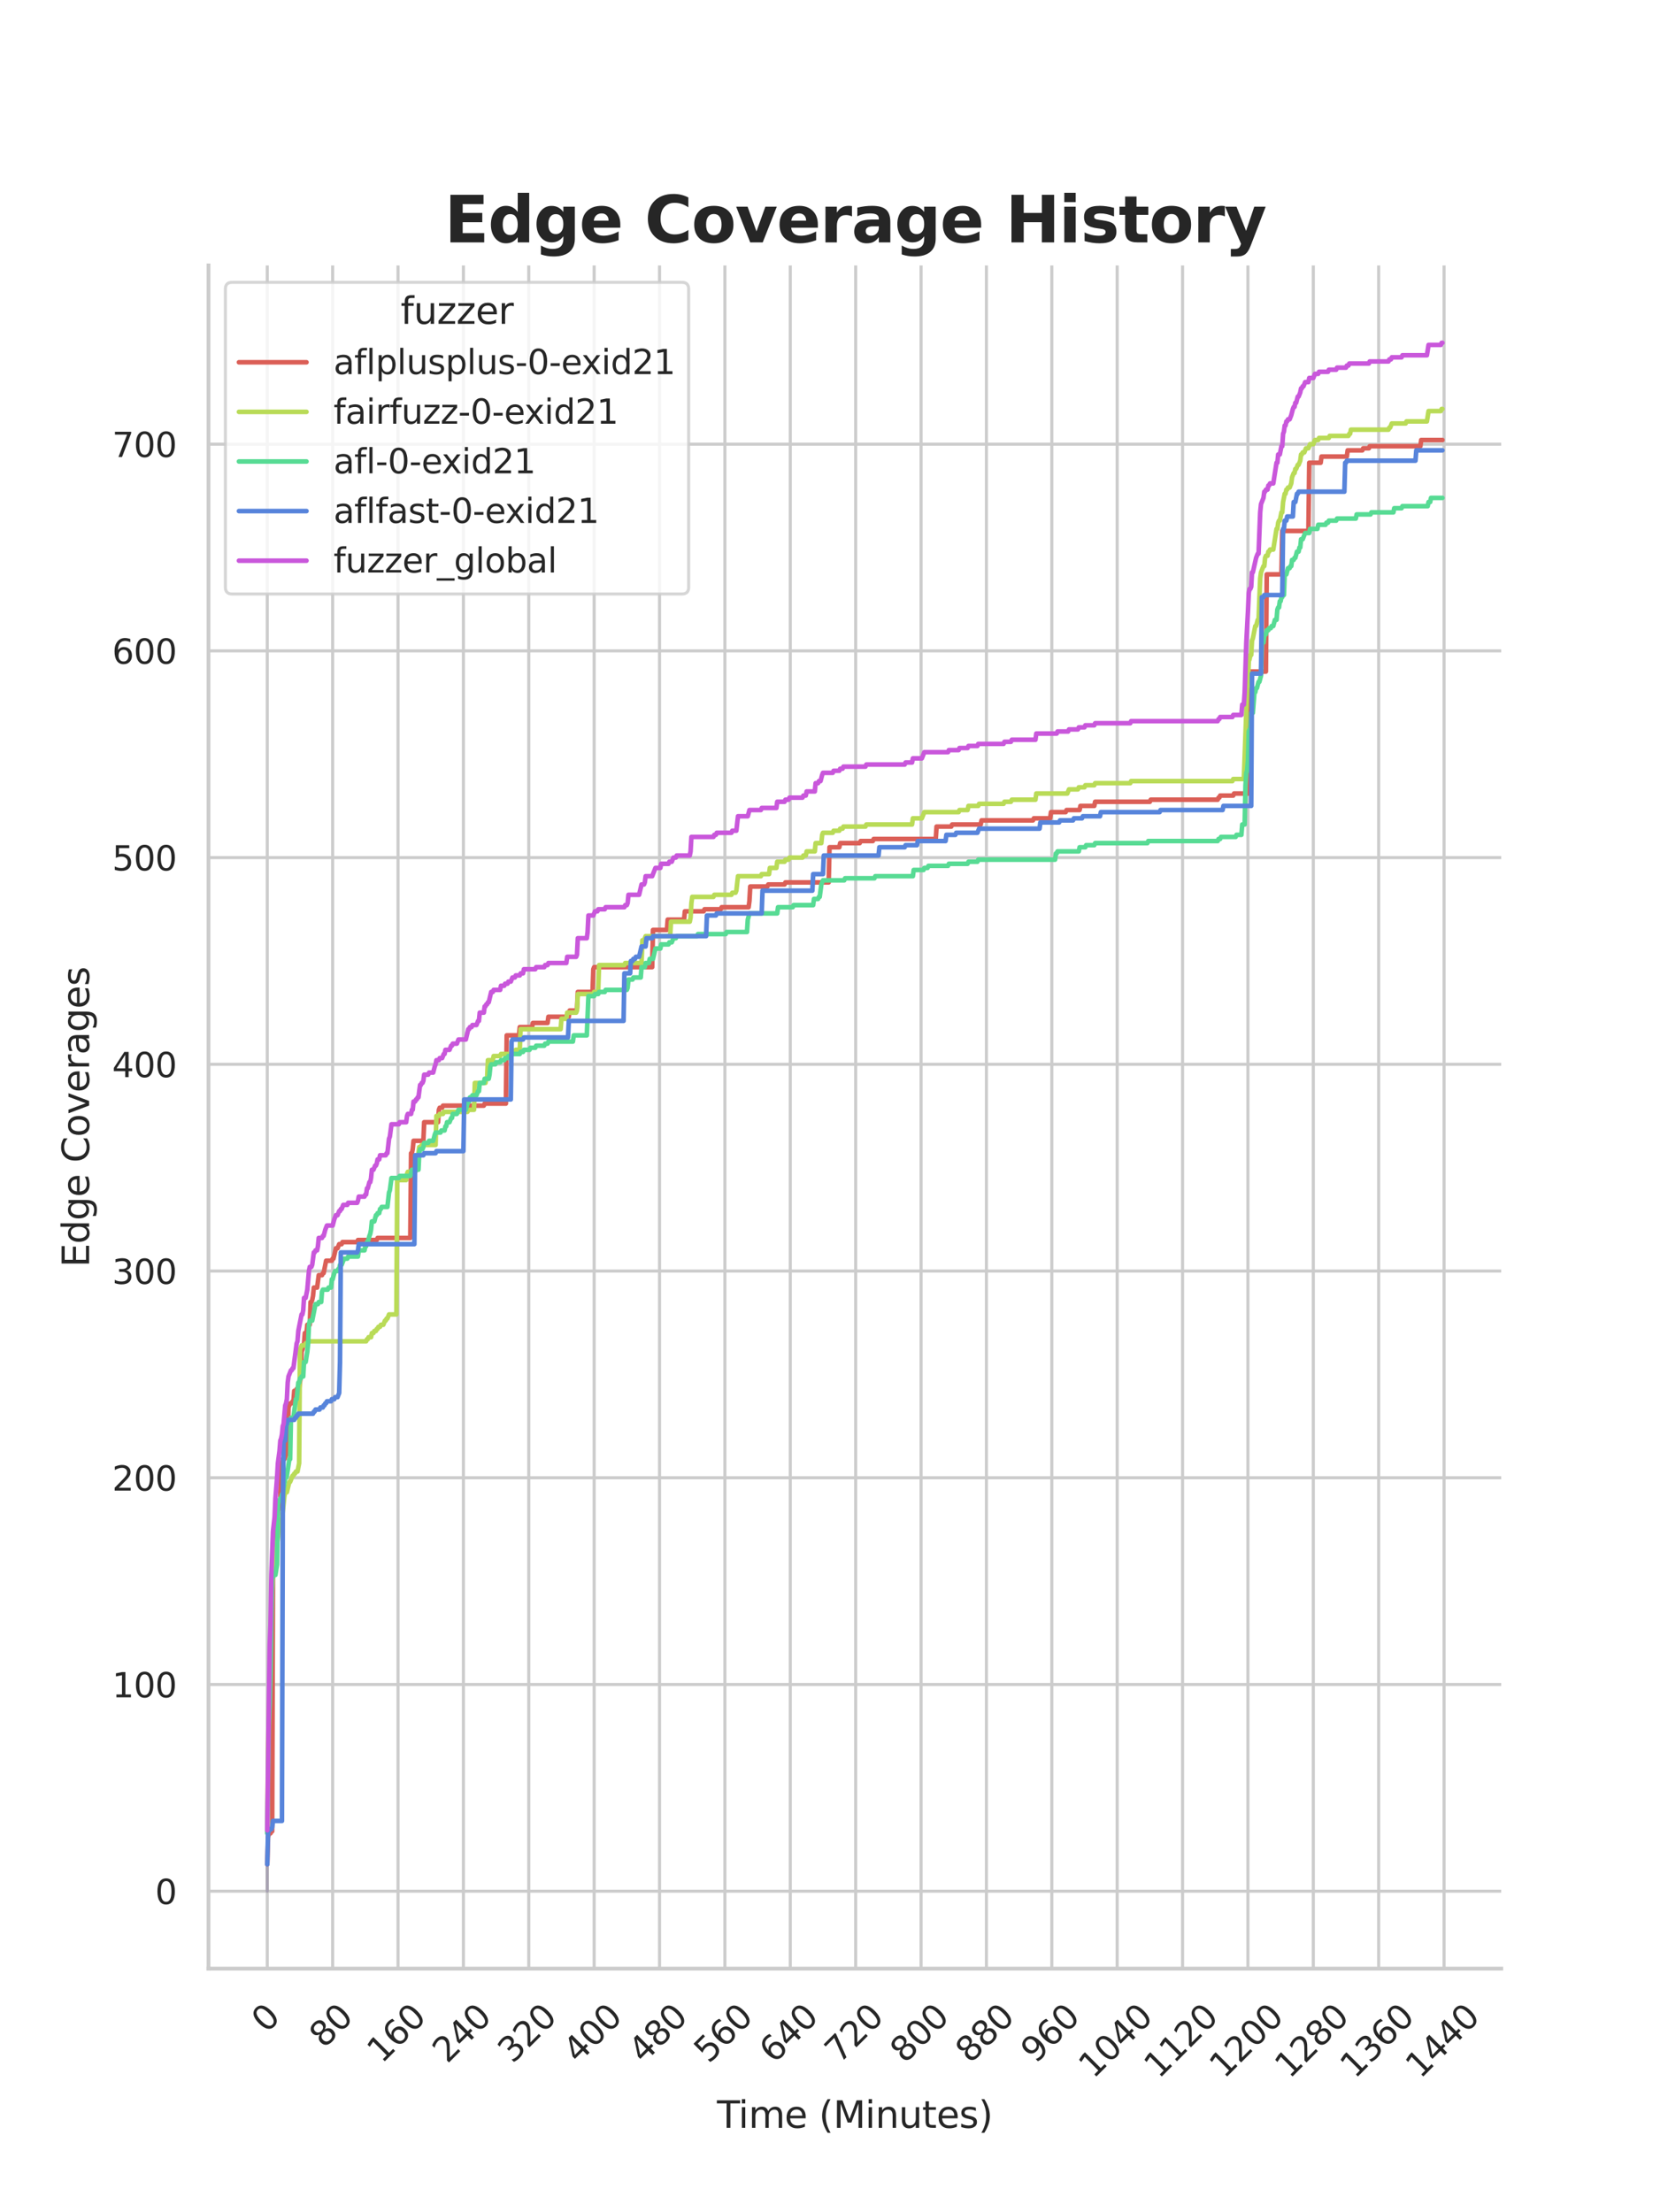 <?xml version="1.0" encoding="utf-8" standalone="no"?>
<!DOCTYPE svg PUBLIC "-//W3C//DTD SVG 1.1//EN"
  "http://www.w3.org/Graphics/SVG/1.1/DTD/svg11.dtd">
<svg xmlns:xlink="http://www.w3.org/1999/xlink" width="434.4pt" height="576pt" viewBox="0 0 434.4 576" xmlns="http://www.w3.org/2000/svg" version="1.1">
 <defs>
  <style type="text/css">*{stroke-linejoin: round; stroke-linecap: butt}</style>
 </defs>
 <g id="figure_1">
  <g id="patch_1">
   <path d="M 0 576 
L 434.4 576 
L 434.4 0 
L 0 0 
z
" style="fill: #ffffff"/>
  </g>
  <g id="axes_1">
   <g id="patch_2">
    <path d="M 54.3 512.64 
L 390.96 512.64 
L 390.96 69.12 
L 54.3 69.12 
z
" style="fill: #ffffff"/>
   </g>
   <g id="matplotlib.axis_1">
    <g id="xtick_1">
     <g id="line2d_1">
      <path d="M 69.603 512.64 
L 69.603 69.12 
" clip-path="url(#pf6449c473f)" style="fill: none; stroke: #cccccc; stroke-width: 0.8; stroke-linecap: round"/>
     </g>
     <g id="text_1">
      <!-- 0 -->
      <g style="fill: #262626" transform="translate(69.34 529.627)rotate(-45)scale(0.088 -0.088)">
       <defs>
        <path id="DejaVuSans-30" d="M 2034 4250 
Q 1547 4250 1301 3770 
Q 1056 3291 1056 2328 
Q 1056 1369 1301 889 
Q 1547 409 2034 409 
Q 2525 409 2770 889 
Q 3016 1369 3016 2328 
Q 3016 3291 2770 3770 
Q 2525 4250 2034 4250 
z
M 2034 4750 
Q 2819 4750 3233 4129 
Q 3647 3509 3647 2328 
Q 3647 1150 3233 529 
Q 2819 -91 2034 -91 
Q 1250 -91 836 529 
Q 422 1150 422 2328 
Q 422 3509 836 4129 
Q 1250 4750 2034 4750 
z
" transform="scale(0.016)"/>
       </defs>
       <use xlink:href="#DejaVuSans-30"/>
      </g>
     </g>
    </g>
    <g id="xtick_2">
     <g id="line2d_2">
      <path d="M 86.629 512.64 
L 86.629 69.12 
" clip-path="url(#pf6449c473f)" style="fill: none; stroke: #cccccc; stroke-width: 0.8; stroke-linecap: round"/>
     </g>
     <g id="text_2">
      <!-- 80 -->
      <g style="fill: #262626" transform="translate(84.387 533.586)rotate(-45)scale(0.088 -0.088)">
       <defs>
        <path id="DejaVuSans-38" d="M 2034 2216 
Q 1584 2216 1326 1975 
Q 1069 1734 1069 1313 
Q 1069 891 1326 650 
Q 1584 409 2034 409 
Q 2484 409 2743 651 
Q 3003 894 3003 1313 
Q 3003 1734 2745 1975 
Q 2488 2216 2034 2216 
z
M 1403 2484 
Q 997 2584 770 2862 
Q 544 3141 544 3541 
Q 544 4100 942 4425 
Q 1341 4750 2034 4750 
Q 2731 4750 3128 4425 
Q 3525 4100 3525 3541 
Q 3525 3141 3298 2862 
Q 3072 2584 2669 2484 
Q 3125 2378 3379 2068 
Q 3634 1759 3634 1313 
Q 3634 634 3220 271 
Q 2806 -91 2034 -91 
Q 1263 -91 848 271 
Q 434 634 434 1313 
Q 434 1759 690 2068 
Q 947 2378 1403 2484 
z
M 1172 3481 
Q 1172 3119 1398 2916 
Q 1625 2713 2034 2713 
Q 2441 2713 2670 2916 
Q 2900 3119 2900 3481 
Q 2900 3844 2670 4047 
Q 2441 4250 2034 4250 
Q 1625 4250 1398 4047 
Q 1172 3844 1172 3481 
z
" transform="scale(0.016)"/>
       </defs>
       <use xlink:href="#DejaVuSans-38"/>
       <use xlink:href="#DejaVuSans-30" x="63.623"/>
      </g>
     </g>
    </g>
    <g id="xtick_3">
     <g id="line2d_3">
      <path d="M 103.656 512.64 
L 103.656 69.12 
" clip-path="url(#pf6449c473f)" style="fill: none; stroke: #cccccc; stroke-width: 0.8; stroke-linecap: round"/>
     </g>
     <g id="text_3">
      <!-- 160 -->
      <g style="fill: #262626" transform="translate(99.434 537.545)rotate(-45)scale(0.088 -0.088)">
       <defs>
        <path id="DejaVuSans-31" d="M 794 531 
L 1825 531 
L 1825 4091 
L 703 3866 
L 703 4441 
L 1819 4666 
L 2450 4666 
L 2450 531 
L 3481 531 
L 3481 0 
L 794 0 
L 794 531 
z
" transform="scale(0.016)"/>
        <path id="DejaVuSans-36" d="M 2113 2584 
Q 1688 2584 1439 2293 
Q 1191 2003 1191 1497 
Q 1191 994 1439 701 
Q 1688 409 2113 409 
Q 2538 409 2786 701 
Q 3034 994 3034 1497 
Q 3034 2003 2786 2293 
Q 2538 2584 2113 2584 
z
M 3366 4563 
L 3366 3988 
Q 3128 4100 2886 4159 
Q 2644 4219 2406 4219 
Q 1781 4219 1451 3797 
Q 1122 3375 1075 2522 
Q 1259 2794 1537 2939 
Q 1816 3084 2150 3084 
Q 2853 3084 3261 2657 
Q 3669 2231 3669 1497 
Q 3669 778 3244 343 
Q 2819 -91 2113 -91 
Q 1303 -91 875 529 
Q 447 1150 447 2328 
Q 447 3434 972 4092 
Q 1497 4750 2381 4750 
Q 2619 4750 2861 4703 
Q 3103 4656 3366 4563 
z
" transform="scale(0.016)"/>
       </defs>
       <use xlink:href="#DejaVuSans-31"/>
       <use xlink:href="#DejaVuSans-36" x="63.623"/>
       <use xlink:href="#DejaVuSans-30" x="127.246"/>
      </g>
     </g>
    </g>
    <g id="xtick_4">
     <g id="line2d_4">
      <path d="M 120.683 512.64 
L 120.683 69.12 
" clip-path="url(#pf6449c473f)" style="fill: none; stroke: #cccccc; stroke-width: 0.8; stroke-linecap: round"/>
     </g>
     <g id="text_4">
      <!-- 240 -->
      <g style="fill: #262626" transform="translate(116.461 537.545)rotate(-45)scale(0.088 -0.088)">
       <defs>
        <path id="DejaVuSans-32" d="M 1228 531 
L 3431 531 
L 3431 0 
L 469 0 
L 469 531 
Q 828 903 1448 1529 
Q 2069 2156 2228 2338 
Q 2531 2678 2651 2914 
Q 2772 3150 2772 3378 
Q 2772 3750 2511 3984 
Q 2250 4219 1831 4219 
Q 1534 4219 1204 4116 
Q 875 4013 500 3803 
L 500 4441 
Q 881 4594 1212 4672 
Q 1544 4750 1819 4750 
Q 2544 4750 2975 4387 
Q 3406 4025 3406 3419 
Q 3406 3131 3298 2873 
Q 3191 2616 2906 2266 
Q 2828 2175 2409 1742 
Q 1991 1309 1228 531 
z
" transform="scale(0.016)"/>
        <path id="DejaVuSans-34" d="M 2419 4116 
L 825 1625 
L 2419 1625 
L 2419 4116 
z
M 2253 4666 
L 3047 4666 
L 3047 1625 
L 3713 1625 
L 3713 1100 
L 3047 1100 
L 3047 0 
L 2419 0 
L 2419 1100 
L 313 1100 
L 313 1709 
L 2253 4666 
z
" transform="scale(0.016)"/>
       </defs>
       <use xlink:href="#DejaVuSans-32"/>
       <use xlink:href="#DejaVuSans-34" x="63.623"/>
       <use xlink:href="#DejaVuSans-30" x="127.246"/>
      </g>
     </g>
    </g>
    <g id="xtick_5">
     <g id="line2d_5">
      <path d="M 137.709 512.64 
L 137.709 69.12 
" clip-path="url(#pf6449c473f)" style="fill: none; stroke: #cccccc; stroke-width: 0.8; stroke-linecap: round"/>
     </g>
     <g id="text_5">
      <!-- 320 -->
      <g style="fill: #262626" transform="translate(133.488 537.545)rotate(-45)scale(0.088 -0.088)">
       <defs>
        <path id="DejaVuSans-33" d="M 2597 2516 
Q 3050 2419 3304 2112 
Q 3559 1806 3559 1356 
Q 3559 666 3084 287 
Q 2609 -91 1734 -91 
Q 1441 -91 1130 -33 
Q 819 25 488 141 
L 488 750 
Q 750 597 1062 519 
Q 1375 441 1716 441 
Q 2309 441 2620 675 
Q 2931 909 2931 1356 
Q 2931 1769 2642 2001 
Q 2353 2234 1838 2234 
L 1294 2234 
L 1294 2753 
L 1863 2753 
Q 2328 2753 2575 2939 
Q 2822 3125 2822 3475 
Q 2822 3834 2567 4026 
Q 2313 4219 1838 4219 
Q 1578 4219 1281 4162 
Q 984 4106 628 3988 
L 628 4550 
Q 988 4650 1302 4700 
Q 1616 4750 1894 4750 
Q 2613 4750 3031 4423 
Q 3450 4097 3450 3541 
Q 3450 3153 3228 2886 
Q 3006 2619 2597 2516 
z
" transform="scale(0.016)"/>
       </defs>
       <use xlink:href="#DejaVuSans-33"/>
       <use xlink:href="#DejaVuSans-32" x="63.623"/>
       <use xlink:href="#DejaVuSans-30" x="127.246"/>
      </g>
     </g>
    </g>
    <g id="xtick_6">
     <g id="line2d_6">
      <path d="M 154.736 512.64 
L 154.736 69.12 
" clip-path="url(#pf6449c473f)" style="fill: none; stroke: #cccccc; stroke-width: 0.8; stroke-linecap: round"/>
     </g>
     <g id="text_6">
      <!-- 400 -->
      <g style="fill: #262626" transform="translate(150.515 537.545)rotate(-45)scale(0.088 -0.088)">
       <use xlink:href="#DejaVuSans-34"/>
       <use xlink:href="#DejaVuSans-30" x="63.623"/>
       <use xlink:href="#DejaVuSans-30" x="127.246"/>
      </g>
     </g>
    </g>
    <g id="xtick_7">
     <g id="line2d_7">
      <path d="M 171.763 512.64 
L 171.763 69.12 
" clip-path="url(#pf6449c473f)" style="fill: none; stroke: #cccccc; stroke-width: 0.8; stroke-linecap: round"/>
     </g>
     <g id="text_7">
      <!-- 480 -->
      <g style="fill: #262626" transform="translate(167.541 537.545)rotate(-45)scale(0.088 -0.088)">
       <use xlink:href="#DejaVuSans-34"/>
       <use xlink:href="#DejaVuSans-38" x="63.623"/>
       <use xlink:href="#DejaVuSans-30" x="127.246"/>
      </g>
     </g>
    </g>
    <g id="xtick_8">
     <g id="line2d_8">
      <path d="M 188.789 512.64 
L 188.789 69.12 
" clip-path="url(#pf6449c473f)" style="fill: none; stroke: #cccccc; stroke-width: 0.8; stroke-linecap: round"/>
     </g>
     <g id="text_8">
      <!-- 560 -->
      <g style="fill: #262626" transform="translate(184.568 537.545)rotate(-45)scale(0.088 -0.088)">
       <defs>
        <path id="DejaVuSans-35" d="M 691 4666 
L 3169 4666 
L 3169 4134 
L 1269 4134 
L 1269 2991 
Q 1406 3038 1543 3061 
Q 1681 3084 1819 3084 
Q 2600 3084 3056 2656 
Q 3513 2228 3513 1497 
Q 3513 744 3044 326 
Q 2575 -91 1722 -91 
Q 1428 -91 1123 -41 
Q 819 9 494 109 
L 494 744 
Q 775 591 1075 516 
Q 1375 441 1709 441 
Q 2250 441 2565 725 
Q 2881 1009 2881 1497 
Q 2881 1984 2565 2268 
Q 2250 2553 1709 2553 
Q 1456 2553 1204 2497 
Q 953 2441 691 2322 
L 691 4666 
z
" transform="scale(0.016)"/>
       </defs>
       <use xlink:href="#DejaVuSans-35"/>
       <use xlink:href="#DejaVuSans-36" x="63.623"/>
       <use xlink:href="#DejaVuSans-30" x="127.246"/>
      </g>
     </g>
    </g>
    <g id="xtick_9">
     <g id="line2d_9">
      <path d="M 205.816 512.64 
L 205.816 69.12 
" clip-path="url(#pf6449c473f)" style="fill: none; stroke: #cccccc; stroke-width: 0.8; stroke-linecap: round"/>
     </g>
     <g id="text_9">
      <!-- 640 -->
      <g style="fill: #262626" transform="translate(201.595 537.545)rotate(-45)scale(0.088 -0.088)">
       <use xlink:href="#DejaVuSans-36"/>
       <use xlink:href="#DejaVuSans-34" x="63.623"/>
       <use xlink:href="#DejaVuSans-30" x="127.246"/>
      </g>
     </g>
    </g>
    <g id="xtick_10">
     <g id="line2d_10">
      <path d="M 222.843 512.64 
L 222.843 69.12 
" clip-path="url(#pf6449c473f)" style="fill: none; stroke: #cccccc; stroke-width: 0.8; stroke-linecap: round"/>
     </g>
     <g id="text_10">
      <!-- 720 -->
      <g style="fill: #262626" transform="translate(218.621 537.545)rotate(-45)scale(0.088 -0.088)">
       <defs>
        <path id="DejaVuSans-37" d="M 525 4666 
L 3525 4666 
L 3525 4397 
L 1831 0 
L 1172 0 
L 2766 4134 
L 525 4134 
L 525 4666 
z
" transform="scale(0.016)"/>
       </defs>
       <use xlink:href="#DejaVuSans-37"/>
       <use xlink:href="#DejaVuSans-32" x="63.623"/>
       <use xlink:href="#DejaVuSans-30" x="127.246"/>
      </g>
     </g>
    </g>
    <g id="xtick_11">
     <g id="line2d_11">
      <path d="M 239.87 512.64 
L 239.87 69.12 
" clip-path="url(#pf6449c473f)" style="fill: none; stroke: #cccccc; stroke-width: 0.8; stroke-linecap: round"/>
     </g>
     <g id="text_11">
      <!-- 800 -->
      <g style="fill: #262626" transform="translate(235.648 537.545)rotate(-45)scale(0.088 -0.088)">
       <use xlink:href="#DejaVuSans-38"/>
       <use xlink:href="#DejaVuSans-30" x="63.623"/>
       <use xlink:href="#DejaVuSans-30" x="127.246"/>
      </g>
     </g>
    </g>
    <g id="xtick_12">
     <g id="line2d_12">
      <path d="M 256.896 512.64 
L 256.896 69.12 
" clip-path="url(#pf6449c473f)" style="fill: none; stroke: #cccccc; stroke-width: 0.8; stroke-linecap: round"/>
     </g>
     <g id="text_12">
      <!-- 880 -->
      <g style="fill: #262626" transform="translate(252.675 537.545)rotate(-45)scale(0.088 -0.088)">
       <use xlink:href="#DejaVuSans-38"/>
       <use xlink:href="#DejaVuSans-38" x="63.623"/>
       <use xlink:href="#DejaVuSans-30" x="127.246"/>
      </g>
     </g>
    </g>
    <g id="xtick_13">
     <g id="line2d_13">
      <path d="M 273.923 512.64 
L 273.923 69.12 
" clip-path="url(#pf6449c473f)" style="fill: none; stroke: #cccccc; stroke-width: 0.8; stroke-linecap: round"/>
     </g>
     <g id="text_13">
      <!-- 960 -->
      <g style="fill: #262626" transform="translate(269.701 537.545)rotate(-45)scale(0.088 -0.088)">
       <defs>
        <path id="DejaVuSans-39" d="M 703 97 
L 703 672 
Q 941 559 1184 500 
Q 1428 441 1663 441 
Q 2288 441 2617 861 
Q 2947 1281 2994 2138 
Q 2813 1869 2534 1725 
Q 2256 1581 1919 1581 
Q 1219 1581 811 2004 
Q 403 2428 403 3163 
Q 403 3881 828 4315 
Q 1253 4750 1959 4750 
Q 2769 4750 3195 4129 
Q 3622 3509 3622 2328 
Q 3622 1225 3098 567 
Q 2575 -91 1691 -91 
Q 1453 -91 1209 -44 
Q 966 3 703 97 
z
M 1959 2075 
Q 2384 2075 2632 2365 
Q 2881 2656 2881 3163 
Q 2881 3666 2632 3958 
Q 2384 4250 1959 4250 
Q 1534 4250 1286 3958 
Q 1038 3666 1038 3163 
Q 1038 2656 1286 2365 
Q 1534 2075 1959 2075 
z
" transform="scale(0.016)"/>
       </defs>
       <use xlink:href="#DejaVuSans-39"/>
       <use xlink:href="#DejaVuSans-36" x="63.623"/>
       <use xlink:href="#DejaVuSans-30" x="127.246"/>
      </g>
     </g>
    </g>
    <g id="xtick_14">
     <g id="line2d_14">
      <path d="M 290.95 512.64 
L 290.95 69.12 
" clip-path="url(#pf6449c473f)" style="fill: none; stroke: #cccccc; stroke-width: 0.8; stroke-linecap: round"/>
     </g>
     <g id="text_14">
      <!-- 1040 -->
      <g style="fill: #262626" transform="translate(284.748 541.505)rotate(-45)scale(0.088 -0.088)">
       <use xlink:href="#DejaVuSans-31"/>
       <use xlink:href="#DejaVuSans-30" x="63.623"/>
       <use xlink:href="#DejaVuSans-34" x="127.246"/>
       <use xlink:href="#DejaVuSans-30" x="190.869"/>
      </g>
     </g>
    </g>
    <g id="xtick_15">
     <g id="line2d_15">
      <path d="M 307.976 512.64 
L 307.976 69.12 
" clip-path="url(#pf6449c473f)" style="fill: none; stroke: #cccccc; stroke-width: 0.8; stroke-linecap: round"/>
     </g>
     <g id="text_15">
      <!-- 1120 -->
      <g style="fill: #262626" transform="translate(301.775 541.505)rotate(-45)scale(0.088 -0.088)">
       <use xlink:href="#DejaVuSans-31"/>
       <use xlink:href="#DejaVuSans-31" x="63.623"/>
       <use xlink:href="#DejaVuSans-32" x="127.246"/>
       <use xlink:href="#DejaVuSans-30" x="190.869"/>
      </g>
     </g>
    </g>
    <g id="xtick_16">
     <g id="line2d_16">
      <path d="M 325.003 512.64 
L 325.003 69.12 
" clip-path="url(#pf6449c473f)" style="fill: none; stroke: #cccccc; stroke-width: 0.8; stroke-linecap: round"/>
     </g>
     <g id="text_16">
      <!-- 1200 -->
      <g style="fill: #262626" transform="translate(318.802 541.505)rotate(-45)scale(0.088 -0.088)">
       <use xlink:href="#DejaVuSans-31"/>
       <use xlink:href="#DejaVuSans-32" x="63.623"/>
       <use xlink:href="#DejaVuSans-30" x="127.246"/>
       <use xlink:href="#DejaVuSans-30" x="190.869"/>
      </g>
     </g>
    </g>
    <g id="xtick_17">
     <g id="line2d_17">
      <path d="M 342.03 512.64 
L 342.03 69.12 
" clip-path="url(#pf6449c473f)" style="fill: none; stroke: #cccccc; stroke-width: 0.8; stroke-linecap: round"/>
     </g>
     <g id="text_17">
      <!-- 1280 -->
      <g style="fill: #262626" transform="translate(335.828 541.505)rotate(-45)scale(0.088 -0.088)">
       <use xlink:href="#DejaVuSans-31"/>
       <use xlink:href="#DejaVuSans-32" x="63.623"/>
       <use xlink:href="#DejaVuSans-38" x="127.246"/>
       <use xlink:href="#DejaVuSans-30" x="190.869"/>
      </g>
     </g>
    </g>
    <g id="xtick_18">
     <g id="line2d_18">
      <path d="M 359.056 512.64 
L 359.056 69.12 
" clip-path="url(#pf6449c473f)" style="fill: none; stroke: #cccccc; stroke-width: 0.8; stroke-linecap: round"/>
     </g>
     <g id="text_18">
      <!-- 1360 -->
      <g style="fill: #262626" transform="translate(352.855 541.505)rotate(-45)scale(0.088 -0.088)">
       <use xlink:href="#DejaVuSans-31"/>
       <use xlink:href="#DejaVuSans-33" x="63.623"/>
       <use xlink:href="#DejaVuSans-36" x="127.246"/>
       <use xlink:href="#DejaVuSans-30" x="190.869"/>
      </g>
     </g>
    </g>
    <g id="xtick_19">
     <g id="line2d_19">
      <path d="M 376.083 512.64 
L 376.083 69.12 
" clip-path="url(#pf6449c473f)" style="fill: none; stroke: #cccccc; stroke-width: 0.8; stroke-linecap: round"/>
     </g>
     <g id="text_19">
      <!-- 1440 -->
      <g style="fill: #262626" transform="translate(369.882 541.505)rotate(-45)scale(0.088 -0.088)">
       <use xlink:href="#DejaVuSans-31"/>
       <use xlink:href="#DejaVuSans-34" x="63.623"/>
       <use xlink:href="#DejaVuSans-34" x="127.246"/>
       <use xlink:href="#DejaVuSans-30" x="190.869"/>
      </g>
     </g>
    </g>
    <g id="text_20">
     <!-- Time (Minutes) -->
     <g style="fill: #262626" transform="translate(186.72 554.093)scale(0.096 -0.096)">
      <defs>
       <path id="DejaVuSans-54" d="M -19 4666 
L 3928 4666 
L 3928 4134 
L 2272 4134 
L 2272 0 
L 1638 0 
L 1638 4134 
L -19 4134 
L -19 4666 
z
" transform="scale(0.016)"/>
       <path id="DejaVuSans-69" d="M 603 3500 
L 1178 3500 
L 1178 0 
L 603 0 
L 603 3500 
z
M 603 4863 
L 1178 4863 
L 1178 4134 
L 603 4134 
L 603 4863 
z
" transform="scale(0.016)"/>
       <path id="DejaVuSans-6d" d="M 3328 2828 
Q 3544 3216 3844 3400 
Q 4144 3584 4550 3584 
Q 5097 3584 5394 3201 
Q 5691 2819 5691 2113 
L 5691 0 
L 5113 0 
L 5113 2094 
Q 5113 2597 4934 2840 
Q 4756 3084 4391 3084 
Q 3944 3084 3684 2787 
Q 3425 2491 3425 1978 
L 3425 0 
L 2847 0 
L 2847 2094 
Q 2847 2600 2669 2842 
Q 2491 3084 2119 3084 
Q 1678 3084 1418 2786 
Q 1159 2488 1159 1978 
L 1159 0 
L 581 0 
L 581 3500 
L 1159 3500 
L 1159 2956 
Q 1356 3278 1631 3431 
Q 1906 3584 2284 3584 
Q 2666 3584 2933 3390 
Q 3200 3197 3328 2828 
z
" transform="scale(0.016)"/>
       <path id="DejaVuSans-65" d="M 3597 1894 
L 3597 1613 
L 953 1613 
Q 991 1019 1311 708 
Q 1631 397 2203 397 
Q 2534 397 2845 478 
Q 3156 559 3463 722 
L 3463 178 
Q 3153 47 2828 -22 
Q 2503 -91 2169 -91 
Q 1331 -91 842 396 
Q 353 884 353 1716 
Q 353 2575 817 3079 
Q 1281 3584 2069 3584 
Q 2775 3584 3186 3129 
Q 3597 2675 3597 1894 
z
M 3022 2063 
Q 3016 2534 2758 2815 
Q 2500 3097 2075 3097 
Q 1594 3097 1305 2825 
Q 1016 2553 972 2059 
L 3022 2063 
z
" transform="scale(0.016)"/>
       <path id="DejaVuSans-20" transform="scale(0.016)"/>
       <path id="DejaVuSans-28" d="M 1984 4856 
Q 1566 4138 1362 3434 
Q 1159 2731 1159 2009 
Q 1159 1288 1364 580 
Q 1569 -128 1984 -844 
L 1484 -844 
Q 1016 -109 783 600 
Q 550 1309 550 2009 
Q 550 2706 781 3412 
Q 1013 4119 1484 4856 
L 1984 4856 
z
" transform="scale(0.016)"/>
       <path id="DejaVuSans-4d" d="M 628 4666 
L 1569 4666 
L 2759 1491 
L 3956 4666 
L 4897 4666 
L 4897 0 
L 4281 0 
L 4281 4097 
L 3078 897 
L 2444 897 
L 1241 4097 
L 1241 0 
L 628 0 
L 628 4666 
z
" transform="scale(0.016)"/>
       <path id="DejaVuSans-6e" d="M 3513 2113 
L 3513 0 
L 2938 0 
L 2938 2094 
Q 2938 2591 2744 2837 
Q 2550 3084 2163 3084 
Q 1697 3084 1428 2787 
Q 1159 2491 1159 1978 
L 1159 0 
L 581 0 
L 581 3500 
L 1159 3500 
L 1159 2956 
Q 1366 3272 1645 3428 
Q 1925 3584 2291 3584 
Q 2894 3584 3203 3211 
Q 3513 2838 3513 2113 
z
" transform="scale(0.016)"/>
       <path id="DejaVuSans-75" d="M 544 1381 
L 544 3500 
L 1119 3500 
L 1119 1403 
Q 1119 906 1312 657 
Q 1506 409 1894 409 
Q 2359 409 2629 706 
Q 2900 1003 2900 1516 
L 2900 3500 
L 3475 3500 
L 3475 0 
L 2900 0 
L 2900 538 
Q 2691 219 2414 64 
Q 2138 -91 1772 -91 
Q 1169 -91 856 284 
Q 544 659 544 1381 
z
M 1991 3584 
L 1991 3584 
z
" transform="scale(0.016)"/>
       <path id="DejaVuSans-74" d="M 1172 4494 
L 1172 3500 
L 2356 3500 
L 2356 3053 
L 1172 3053 
L 1172 1153 
Q 1172 725 1289 603 
Q 1406 481 1766 481 
L 2356 481 
L 2356 0 
L 1766 0 
Q 1100 0 847 248 
Q 594 497 594 1153 
L 594 3053 
L 172 3053 
L 172 3500 
L 594 3500 
L 594 4494 
L 1172 4494 
z
" transform="scale(0.016)"/>
       <path id="DejaVuSans-73" d="M 2834 3397 
L 2834 2853 
Q 2591 2978 2328 3040 
Q 2066 3103 1784 3103 
Q 1356 3103 1142 2972 
Q 928 2841 928 2578 
Q 928 2378 1081 2264 
Q 1234 2150 1697 2047 
L 1894 2003 
Q 2506 1872 2764 1633 
Q 3022 1394 3022 966 
Q 3022 478 2636 193 
Q 2250 -91 1575 -91 
Q 1294 -91 989 -36 
Q 684 19 347 128 
L 347 722 
Q 666 556 975 473 
Q 1284 391 1588 391 
Q 1994 391 2212 530 
Q 2431 669 2431 922 
Q 2431 1156 2273 1281 
Q 2116 1406 1581 1522 
L 1381 1569 
Q 847 1681 609 1914 
Q 372 2147 372 2553 
Q 372 3047 722 3315 
Q 1072 3584 1716 3584 
Q 2034 3584 2315 3537 
Q 2597 3491 2834 3397 
z
" transform="scale(0.016)"/>
       <path id="DejaVuSans-29" d="M 513 4856 
L 1013 4856 
Q 1481 4119 1714 3412 
Q 1947 2706 1947 2009 
Q 1947 1309 1714 600 
Q 1481 -109 1013 -844 
L 513 -844 
Q 928 -128 1133 580 
Q 1338 1288 1338 2009 
Q 1338 2731 1133 3434 
Q 928 4138 513 4856 
z
" transform="scale(0.016)"/>
      </defs>
      <use xlink:href="#DejaVuSans-54"/>
      <use xlink:href="#DejaVuSans-69" x="57.959"/>
      <use xlink:href="#DejaVuSans-6d" x="85.742"/>
      <use xlink:href="#DejaVuSans-65" x="183.154"/>
      <use xlink:href="#DejaVuSans-20" x="244.678"/>
      <use xlink:href="#DejaVuSans-28" x="276.465"/>
      <use xlink:href="#DejaVuSans-4d" x="315.479"/>
      <use xlink:href="#DejaVuSans-69" x="401.758"/>
      <use xlink:href="#DejaVuSans-6e" x="429.541"/>
      <use xlink:href="#DejaVuSans-75" x="492.92"/>
      <use xlink:href="#DejaVuSans-74" x="556.299"/>
      <use xlink:href="#DejaVuSans-65" x="595.508"/>
      <use xlink:href="#DejaVuSans-73" x="657.031"/>
      <use xlink:href="#DejaVuSans-29" x="709.131"/>
     </g>
    </g>
   </g>
   <g id="matplotlib.axis_2">
    <g id="ytick_1">
     <g id="line2d_20">
      <path d="M 54.3 492.48 
L 390.96 492.48 
" clip-path="url(#pf6449c473f)" style="fill: none; stroke: #cccccc; stroke-width: 0.8; stroke-linecap: round"/>
     </g>
     <g id="text_21">
      <!-- 0 -->
      <g style="fill: #262626" transform="translate(40.401 495.823)scale(0.088 -0.088)">
       <use xlink:href="#DejaVuSans-30"/>
      </g>
     </g>
    </g>
    <g id="ytick_2">
     <g id="line2d_21">
      <path d="M 54.3 438.648 
L 390.96 438.648 
" clip-path="url(#pf6449c473f)" style="fill: none; stroke: #cccccc; stroke-width: 0.8; stroke-linecap: round"/>
     </g>
     <g id="text_22">
      <!-- 100 -->
      <g style="fill: #262626" transform="translate(29.203 441.992)scale(0.088 -0.088)">
       <use xlink:href="#DejaVuSans-31"/>
       <use xlink:href="#DejaVuSans-30" x="63.623"/>
       <use xlink:href="#DejaVuSans-30" x="127.246"/>
      </g>
     </g>
    </g>
    <g id="ytick_3">
     <g id="line2d_22">
      <path d="M 54.3 384.816 
L 390.96 384.816 
" clip-path="url(#pf6449c473f)" style="fill: none; stroke: #cccccc; stroke-width: 0.8; stroke-linecap: round"/>
     </g>
     <g id="text_23">
      <!-- 200 -->
      <g style="fill: #262626" transform="translate(29.203 388.16)scale(0.088 -0.088)">
       <use xlink:href="#DejaVuSans-32"/>
       <use xlink:href="#DejaVuSans-30" x="63.623"/>
       <use xlink:href="#DejaVuSans-30" x="127.246"/>
      </g>
     </g>
    </g>
    <g id="ytick_4">
     <g id="line2d_23">
      <path d="M 54.3 330.985 
L 390.96 330.985 
" clip-path="url(#pf6449c473f)" style="fill: none; stroke: #cccccc; stroke-width: 0.8; stroke-linecap: round"/>
     </g>
     <g id="text_24">
      <!-- 300 -->
      <g style="fill: #262626" transform="translate(29.203 334.328)scale(0.088 -0.088)">
       <use xlink:href="#DejaVuSans-33"/>
       <use xlink:href="#DejaVuSans-30" x="63.623"/>
       <use xlink:href="#DejaVuSans-30" x="127.246"/>
      </g>
     </g>
    </g>
    <g id="ytick_5">
     <g id="line2d_24">
      <path d="M 54.3 277.153 
L 390.96 277.153 
" clip-path="url(#pf6449c473f)" style="fill: none; stroke: #cccccc; stroke-width: 0.8; stroke-linecap: round"/>
     </g>
     <g id="text_25">
      <!-- 400 -->
      <g style="fill: #262626" transform="translate(29.203 280.496)scale(0.088 -0.088)">
       <use xlink:href="#DejaVuSans-34"/>
       <use xlink:href="#DejaVuSans-30" x="63.623"/>
       <use xlink:href="#DejaVuSans-30" x="127.246"/>
      </g>
     </g>
    </g>
    <g id="ytick_6">
     <g id="line2d_25">
      <path d="M 54.3 223.321 
L 390.96 223.321 
" clip-path="url(#pf6449c473f)" style="fill: none; stroke: #cccccc; stroke-width: 0.8; stroke-linecap: round"/>
     </g>
     <g id="text_26">
      <!-- 500 -->
      <g style="fill: #262626" transform="translate(29.203 226.664)scale(0.088 -0.088)">
       <use xlink:href="#DejaVuSans-35"/>
       <use xlink:href="#DejaVuSans-30" x="63.623"/>
       <use xlink:href="#DejaVuSans-30" x="127.246"/>
      </g>
     </g>
    </g>
    <g id="ytick_7">
     <g id="line2d_26">
      <path d="M 54.3 169.489 
L 390.96 169.489 
" clip-path="url(#pf6449c473f)" style="fill: none; stroke: #cccccc; stroke-width: 0.8; stroke-linecap: round"/>
     </g>
     <g id="text_27">
      <!-- 600 -->
      <g style="fill: #262626" transform="translate(29.203 172.833)scale(0.088 -0.088)">
       <use xlink:href="#DejaVuSans-36"/>
       <use xlink:href="#DejaVuSans-30" x="63.623"/>
       <use xlink:href="#DejaVuSans-30" x="127.246"/>
      </g>
     </g>
    </g>
    <g id="ytick_8">
     <g id="line2d_27">
      <path d="M 54.3 115.658 
L 390.96 115.658 
" clip-path="url(#pf6449c473f)" style="fill: none; stroke: #cccccc; stroke-width: 0.8; stroke-linecap: round"/>
     </g>
     <g id="text_28">
      <!-- 700 -->
      <g style="fill: #262626" transform="translate(29.203 119.001)scale(0.088 -0.088)">
       <use xlink:href="#DejaVuSans-37"/>
       <use xlink:href="#DejaVuSans-30" x="63.623"/>
       <use xlink:href="#DejaVuSans-30" x="127.246"/>
      </g>
     </g>
    </g>
    <g id="text_29">
     <!-- Edge Coverages -->
     <g style="fill: #262626" transform="translate(23.206 329.986)rotate(-90)scale(0.096 -0.096)">
      <defs>
       <path id="DejaVuSans-45" d="M 628 4666 
L 3578 4666 
L 3578 4134 
L 1259 4134 
L 1259 2753 
L 3481 2753 
L 3481 2222 
L 1259 2222 
L 1259 531 
L 3634 531 
L 3634 0 
L 628 0 
L 628 4666 
z
" transform="scale(0.016)"/>
       <path id="DejaVuSans-64" d="M 2906 2969 
L 2906 4863 
L 3481 4863 
L 3481 0 
L 2906 0 
L 2906 525 
Q 2725 213 2448 61 
Q 2172 -91 1784 -91 
Q 1150 -91 751 415 
Q 353 922 353 1747 
Q 353 2572 751 3078 
Q 1150 3584 1784 3584 
Q 2172 3584 2448 3432 
Q 2725 3281 2906 2969 
z
M 947 1747 
Q 947 1113 1208 752 
Q 1469 391 1925 391 
Q 2381 391 2643 752 
Q 2906 1113 2906 1747 
Q 2906 2381 2643 2742 
Q 2381 3103 1925 3103 
Q 1469 3103 1208 2742 
Q 947 2381 947 1747 
z
" transform="scale(0.016)"/>
       <path id="DejaVuSans-67" d="M 2906 1791 
Q 2906 2416 2648 2759 
Q 2391 3103 1925 3103 
Q 1463 3103 1205 2759 
Q 947 2416 947 1791 
Q 947 1169 1205 825 
Q 1463 481 1925 481 
Q 2391 481 2648 825 
Q 2906 1169 2906 1791 
z
M 3481 434 
Q 3481 -459 3084 -895 
Q 2688 -1331 1869 -1331 
Q 1566 -1331 1297 -1286 
Q 1028 -1241 775 -1147 
L 775 -588 
Q 1028 -725 1275 -790 
Q 1522 -856 1778 -856 
Q 2344 -856 2625 -561 
Q 2906 -266 2906 331 
L 2906 616 
Q 2728 306 2450 153 
Q 2172 0 1784 0 
Q 1141 0 747 490 
Q 353 981 353 1791 
Q 353 2603 747 3093 
Q 1141 3584 1784 3584 
Q 2172 3584 2450 3431 
Q 2728 3278 2906 2969 
L 2906 3500 
L 3481 3500 
L 3481 434 
z
" transform="scale(0.016)"/>
       <path id="DejaVuSans-43" d="M 4122 4306 
L 4122 3641 
Q 3803 3938 3442 4084 
Q 3081 4231 2675 4231 
Q 1875 4231 1450 3742 
Q 1025 3253 1025 2328 
Q 1025 1406 1450 917 
Q 1875 428 2675 428 
Q 3081 428 3442 575 
Q 3803 722 4122 1019 
L 4122 359 
Q 3791 134 3420 21 
Q 3050 -91 2638 -91 
Q 1578 -91 968 557 
Q 359 1206 359 2328 
Q 359 3453 968 4101 
Q 1578 4750 2638 4750 
Q 3056 4750 3426 4639 
Q 3797 4528 4122 4306 
z
" transform="scale(0.016)"/>
       <path id="DejaVuSans-6f" d="M 1959 3097 
Q 1497 3097 1228 2736 
Q 959 2375 959 1747 
Q 959 1119 1226 758 
Q 1494 397 1959 397 
Q 2419 397 2687 759 
Q 2956 1122 2956 1747 
Q 2956 2369 2687 2733 
Q 2419 3097 1959 3097 
z
M 1959 3584 
Q 2709 3584 3137 3096 
Q 3566 2609 3566 1747 
Q 3566 888 3137 398 
Q 2709 -91 1959 -91 
Q 1206 -91 779 398 
Q 353 888 353 1747 
Q 353 2609 779 3096 
Q 1206 3584 1959 3584 
z
" transform="scale(0.016)"/>
       <path id="DejaVuSans-76" d="M 191 3500 
L 800 3500 
L 1894 563 
L 2988 3500 
L 3597 3500 
L 2284 0 
L 1503 0 
L 191 3500 
z
" transform="scale(0.016)"/>
       <path id="DejaVuSans-72" d="M 2631 2963 
Q 2534 3019 2420 3045 
Q 2306 3072 2169 3072 
Q 1681 3072 1420 2755 
Q 1159 2438 1159 1844 
L 1159 0 
L 581 0 
L 581 3500 
L 1159 3500 
L 1159 2956 
Q 1341 3275 1631 3429 
Q 1922 3584 2338 3584 
Q 2397 3584 2469 3576 
Q 2541 3569 2628 3553 
L 2631 2963 
z
" transform="scale(0.016)"/>
       <path id="DejaVuSans-61" d="M 2194 1759 
Q 1497 1759 1228 1600 
Q 959 1441 959 1056 
Q 959 750 1161 570 
Q 1363 391 1709 391 
Q 2188 391 2477 730 
Q 2766 1069 2766 1631 
L 2766 1759 
L 2194 1759 
z
M 3341 1997 
L 3341 0 
L 2766 0 
L 2766 531 
Q 2569 213 2275 61 
Q 1981 -91 1556 -91 
Q 1019 -91 701 211 
Q 384 513 384 1019 
Q 384 1609 779 1909 
Q 1175 2209 1959 2209 
L 2766 2209 
L 2766 2266 
Q 2766 2663 2505 2880 
Q 2244 3097 1772 3097 
Q 1472 3097 1187 3025 
Q 903 2953 641 2809 
L 641 3341 
Q 956 3463 1253 3523 
Q 1550 3584 1831 3584 
Q 2591 3584 2966 3190 
Q 3341 2797 3341 1997 
z
" transform="scale(0.016)"/>
      </defs>
      <use xlink:href="#DejaVuSans-45"/>
      <use xlink:href="#DejaVuSans-64" x="63.184"/>
      <use xlink:href="#DejaVuSans-67" x="126.66"/>
      <use xlink:href="#DejaVuSans-65" x="190.137"/>
      <use xlink:href="#DejaVuSans-20" x="251.66"/>
      <use xlink:href="#DejaVuSans-43" x="283.447"/>
      <use xlink:href="#DejaVuSans-6f" x="353.271"/>
      <use xlink:href="#DejaVuSans-76" x="414.453"/>
      <use xlink:href="#DejaVuSans-65" x="473.633"/>
      <use xlink:href="#DejaVuSans-72" x="535.156"/>
      <use xlink:href="#DejaVuSans-61" x="576.27"/>
      <use xlink:href="#DejaVuSans-67" x="637.549"/>
      <use xlink:href="#DejaVuSans-65" x="701.025"/>
      <use xlink:href="#DejaVuSans-73" x="762.549"/>
     </g>
    </g>
   </g>
   <g id="PolyCollection_1">
    <defs>
     <path id="m4d55cb9333" d="M 69.603 -97.516 
L 69.603 -83.52 
L 69.603 -97.516 
L 69.603 -97.516 
z
" style="stroke: #db5f57; stroke-opacity: 0.2; stroke-width: 0.8"/>
    </defs>
    <g clip-path="url(#pf6449c473f)">
     <use xlink:href="#m4d55cb9333" x="0" y="576" style="fill: #db5f57; fill-opacity: 0.2; stroke: #db5f57; stroke-opacity: 0.2; stroke-width: 0.8"/>
    </g>
   </g>
   <g id="PolyCollection_2">
    <defs>
     <path id="mee6bdf1c9b" d="M 69.603 -114.204 
L 69.603 -83.52 
L 69.603 -114.204 
L 69.603 -114.204 
z
" style="stroke: #b9db57; stroke-opacity: 0.2; stroke-width: 0.8"/>
    </defs>
    <g clip-path="url(#pf6449c473f)">
     <use xlink:href="#mee6bdf1c9b" x="0" y="576" style="fill: #b9db57; fill-opacity: 0.2; stroke: #b9db57; stroke-opacity: 0.2; stroke-width: 0.8"/>
    </g>
   </g>
   <g id="PolyCollection_3">
    <defs>
     <path id="mdc21e071e2" d="M 69.603 -113.666 
L 69.603 -83.52 
L 69.603 -113.666 
L 69.603 -113.666 
z
" style="stroke: #57db94; stroke-opacity: 0.2; stroke-width: 0.8"/>
    </defs>
    <g clip-path="url(#pf6449c473f)">
     <use xlink:href="#mdc21e071e2" x="0" y="576" style="fill: #57db94; fill-opacity: 0.2; stroke: #57db94; stroke-opacity: 0.2; stroke-width: 0.8"/>
    </g>
   </g>
   <g id="PolyCollection_4">
    <defs>
     <path id="me6445f361c" d="M 69.603 -97.516 
L 69.603 -83.52 
L 69.603 -97.516 
L 69.603 -97.516 
z
" style="stroke: #5784db; stroke-opacity: 0.2; stroke-width: 0.8"/>
    </defs>
    <g clip-path="url(#pf6449c473f)">
     <use xlink:href="#me6445f361c" x="0" y="576" style="fill: #5784db; fill-opacity: 0.2; stroke: #5784db; stroke-opacity: 0.2; stroke-width: 0.8"/>
    </g>
   </g>
   <g id="PolyCollection_5">
    <defs>
     <path id="m5721d01b96" d="M 69.603 -115.281 
L 69.603 -83.52 
L 69.603 -115.281 
L 69.603 -115.281 
z
" style="stroke: #c957db; stroke-opacity: 0.2; stroke-width: 0.8"/>
    </defs>
    <g clip-path="url(#pf6449c473f)">
     <use xlink:href="#m5721d01b96" x="0" y="576" style="fill: #c957db; fill-opacity: 0.2; stroke: #c957db; stroke-opacity: 0.2; stroke-width: 0.8"/>
    </g>
   </g>
   <g id="line2d_28">
    <path d="M 69.603 485.482 
L 69.816 478.484 
L 70.028 477.407 
L 70.454 477.407 
L 70.667 476.869 
L 70.88 476.869 
L 71.093 407.964 
L 71.305 404.196 
L 71.518 403.119 
L 71.731 399.351 
L 71.944 397.736 
L 72.37 393.43 
L 72.582 392.891 
L 72.795 392.891 
L 73.008 391.276 
L 73.221 381.587 
L 73.434 381.587 
L 73.647 379.972 
L 74.072 379.972 
L 74.498 378.895 
L 74.711 377.818 
L 74.924 375.127 
L 75.136 366.514 
L 75.562 365.437 
L 75.988 365.437 
L 76.201 364.899 
L 76.413 364.899 
L 76.626 362.207 
L 77.052 362.207 
L 77.265 361.669 
L 77.903 361.669 
L 78.329 358.439 
L 78.542 351.979 
L 78.755 351.441 
L 79.18 349.826 
L 79.393 347.134 
L 79.819 347.134 
L 80.032 344.981 
L 80.67 344.981 
L 80.883 339.059 
L 81.096 339.059 
L 81.309 338.521 
L 81.521 337.444 
L 81.734 335.291 
L 82.586 335.291 
L 83.011 332.061 
L 83.863 332.061 
L 84.075 331.523 
L 84.288 331.523 
L 84.927 328.293 
L 86.417 328.293 
L 86.629 327.755 
L 86.842 327.755 
L 87.481 325.063 
L 87.906 325.063 
L 88.332 323.987 
L 88.971 323.987 
L 89.183 323.448 
L 93.014 323.448 
L 93.227 322.91 
L 98.122 322.91 
L 98.335 322.372 
L 106.849 322.372 
L 107.061 300.301 
L 107.274 300.301 
L 107.487 299.224 
L 107.7 297.071 
L 110.254 297.071 
L 110.467 292.226 
L 114.085 292.226 
L 114.298 288.996 
L 114.511 288.458 
L 115.149 288.458 
L 115.362 287.919 
L 126.004 287.919 
L 126.216 287.381 
L 131.75 287.381 
L 131.963 269.616 
L 135.155 269.616 
L 135.368 267.463 
L 138.561 267.463 
L 138.774 266.387 
L 142.605 266.387 
L 142.817 264.772 
L 148.138 264.772 
L 148.351 263.157 
L 150.054 263.157 
L 150.267 262.618 
L 150.479 258.312 
L 154.31 258.312 
L 154.523 252.39 
L 154.736 251.852 
L 169.847 251.852 
L 170.06 242.162 
L 173.678 242.162 
L 173.891 239.471 
L 178.148 239.471 
L 178.361 237.317 
L 183.256 237.317 
L 183.469 236.779 
L 187.725 236.779 
L 187.938 236.241 
L 194.962 236.241 
L 195.174 234.626 
L 195.387 230.858 
L 199.857 230.858 
L 200.07 230.319 
L 204.326 230.319 
L 204.539 229.781 
L 215.819 229.781 
L 216.032 220.63 
L 218.586 220.63 
L 218.799 219.553 
L 223.907 219.553 
L 224.12 219.015 
L 227.312 219.015 
L 227.525 218.476 
L 243.701 218.476 
L 243.913 215.246 
L 247.744 215.246 
L 247.957 214.708 
L 255.406 214.708 
L 255.619 213.631 
L 269.028 213.631 
L 269.241 213.093 
L 273.497 213.093 
L 273.71 211.478 
L 277.541 211.478 
L 277.754 210.94 
L 281.159 210.94 
L 281.372 209.863 
L 284.99 209.863 
L 285.203 208.787 
L 299.463 208.787 
L 299.676 208.248 
L 317.128 208.248 
L 317.341 207.71 
L 317.554 207.71 
L 317.767 207.172 
L 321.172 207.172 
L 321.385 206.633 
L 325.216 206.633 
L 325.429 174.873 
L 329.685 174.873 
L 329.898 149.572 
L 333.729 149.572 
L 333.942 138.267 
L 340.753 138.267 
L 340.965 120.502 
L 343.945 120.502 
L 344.158 118.887 
L 350.756 118.887 
L 350.969 117.273 
L 354.8 117.273 
L 355.012 116.734 
L 356.502 116.734 
L 356.715 116.196 
L 369.911 116.196 
L 370.124 114.581 
L 375.657 114.581 
L 375.657 114.581 
" clip-path="url(#pf6449c473f)" style="fill: none; stroke: #db5f57; stroke-width: 1.2; stroke-linecap: round"/>
   </g>
   <g id="line2d_29">
    <path d="M 69.603 477.138 
L 69.816 455.336 
L 70.667 417.654 
L 71.093 408.502 
L 71.305 407.964 
L 72.795 397.198 
L 73.008 396.659 
L 73.221 395.583 
L 73.434 395.583 
L 74.072 389.661 
L 74.285 388.585 
L 74.711 388.585 
L 75.349 385.893 
L 75.562 385.893 
L 76.201 384.278 
L 76.413 384.278 
L 76.626 383.74 
L 76.839 383.74 
L 77.052 383.201 
L 77.478 383.201 
L 77.903 381.048 
L 78.116 351.441 
L 78.542 350.364 
L 79.393 350.364 
L 79.606 349.826 
L 80.032 349.826 
L 80.244 349.287 
L 95.356 349.287 
L 95.568 348.749 
L 95.781 348.749 
L 95.994 348.211 
L 96.633 348.211 
L 96.845 347.134 
L 97.271 347.134 
L 97.484 346.596 
L 97.91 346.596 
L 98.122 346.058 
L 98.335 346.058 
L 98.548 345.519 
L 98.974 345.519 
L 99.187 344.981 
L 99.825 344.981 
L 100.251 343.904 
L 100.464 343.904 
L 100.676 343.366 
L 100.889 343.366 
L 101.315 342.289 
L 103.23 342.289 
L 103.443 307.299 
L 105.784 307.299 
L 105.997 305.684 
L 106.21 305.145 
L 108.126 305.145 
L 108.338 304.607 
L 108.551 304.607 
L 108.764 304.069 
L 108.977 300.301 
L 109.19 298.686 
L 109.615 298.686 
L 109.828 298.147 
L 113.446 298.147 
L 113.659 290.611 
L 114.298 290.611 
L 114.511 290.073 
L 115.362 290.073 
L 115.575 289.534 
L 121.747 289.534 
L 121.96 288.996 
L 123.45 288.996 
L 123.662 281.998 
L 126.429 281.998 
L 126.642 280.921 
L 126.855 280.921 
L 127.068 276.076 
L 128.345 276.076 
L 128.558 275 
L 130.26 275 
L 130.473 274.461 
L 133.24 274.461 
L 133.453 273.923 
L 134.091 273.923 
L 134.304 273.385 
L 135.368 273.385 
L 135.581 268.001 
L 146.01 268.001 
L 146.223 265.31 
L 147.5 265.31 
L 147.713 263.695 
L 150.054 263.695 
L 150.267 263.157 
L 150.479 258.85 
L 154.523 258.85 
L 154.736 258.312 
L 155.587 258.312 
L 155.8 257.773 
L 156.013 251.314 
L 162.611 251.314 
L 162.824 250.775 
L 167.08 250.775 
L 167.293 244.854 
L 167.719 244.854 
L 168.145 243.777 
L 174.53 243.777 
L 174.742 240.009 
L 179.638 240.009 
L 179.85 238.932 
L 180.063 235.164 
L 180.276 233.549 
L 185.81 233.549 
L 186.023 233.011 
L 190.492 233.011 
L 190.705 232.473 
L 191.556 232.473 
L 191.769 231.934 
L 192.195 228.166 
L 198.154 228.166 
L 198.367 227.628 
L 200.282 227.628 
L 200.495 226.013 
L 202.198 226.013 
L 202.411 224.398 
L 204.326 224.398 
L 204.539 223.859 
L 205.39 223.859 
L 205.603 223.321 
L 209.009 223.321 
L 209.221 222.783 
L 209.86 222.783 
L 210.073 221.706 
L 212.201 221.706 
L 212.414 219.553 
L 213.904 219.553 
L 214.117 217.4 
L 214.329 216.861 
L 216.883 216.861 
L 217.096 216.323 
L 218.586 216.323 
L 218.799 215.785 
L 219.437 215.785 
L 219.65 215.246 
L 225.397 215.246 
L 225.61 214.708 
L 237.528 214.708 
L 237.741 213.093 
L 240.082 213.093 
L 240.721 211.478 
L 249.66 211.478 
L 249.873 210.94 
L 252.001 210.94 
L 252.214 209.863 
L 254.768 209.863 
L 254.981 209.325 
L 261.366 209.325 
L 261.579 208.787 
L 263.281 208.787 
L 263.494 208.248 
L 269.666 208.248 
L 269.879 206.633 
L 277.967 206.633 
L 278.392 205.557 
L 280.734 205.557 
L 280.946 205.018 
L 282.436 205.018 
L 282.649 204.48 
L 284.99 204.48 
L 285.203 203.942 
L 294.355 203.942 
L 294.568 203.403 
L 320.959 203.403 
L 321.172 202.865 
L 323.939 202.865 
L 324.79 179.179 
L 325.003 178.102 
L 325.216 172.181 
L 325.429 171.643 
L 325.641 170.566 
L 325.854 170.566 
L 326.067 166.798 
L 326.28 166.259 
L 326.918 163.03 
L 327.131 163.03 
L 327.557 161.415 
L 327.77 161.415 
L 328.195 150.648 
L 328.408 149.033 
L 329.047 147.418 
L 329.26 147.418 
L 329.472 145.265 
L 329.685 144.727 
L 330.111 144.727 
L 330.324 143.65 
L 330.537 143.65 
L 330.749 143.112 
L 331.601 143.112 
L 332.026 140.42 
L 332.452 137.729 
L 332.665 137.729 
L 332.878 136.114 
L 333.091 135.575 
L 333.303 135.575 
L 333.729 133.422 
L 333.942 133.422 
L 334.155 130.73 
L 334.58 128.577 
L 334.793 128.577 
L 335.006 127.501 
L 335.219 127.501 
L 335.432 126.962 
L 335.857 126.962 
L 336.283 125.886 
L 336.496 124.271 
L 336.922 123.194 
L 337.134 123.194 
L 337.347 122.117 
L 337.56 122.117 
L 337.986 121.041 
L 338.199 121.041 
L 338.624 119.964 
L 338.837 118.349 
L 339.05 118.349 
L 339.263 117.811 
L 339.688 117.811 
L 340.114 116.734 
L 340.753 116.734 
L 341.178 115.658 
L 342.03 115.658 
L 342.455 114.581 
L 343.307 114.581 
L 343.519 114.043 
L 346.073 114.043 
L 346.286 113.504 
L 351.181 113.504 
L 351.394 112.966 
L 351.607 112.966 
L 351.82 111.889 
L 361.61 111.889 
L 361.823 111.351 
L 362.036 111.351 
L 362.462 110.274 
L 366.08 110.274 
L 366.293 109.736 
L 371.613 109.736 
L 372.039 107.044 
L 375.232 107.044 
L 375.444 106.506 
L 375.657 106.506 
L 375.657 106.506 
" clip-path="url(#pf6449c473f)" style="fill: none; stroke: #b9db57; stroke-width: 1.2; stroke-linecap: round"/>
   </g>
   <g id="line2d_30">
    <path d="M 69.603 477.407 
L 70.028 448.338 
L 70.241 443.493 
L 70.454 435.418 
L 70.88 411.194 
L 71.305 410.117 
L 71.731 410.117 
L 72.157 407.426 
L 72.37 391.815 
L 72.582 390.738 
L 72.795 390.738 
L 73.008 390.2 
L 73.221 390.2 
L 73.434 389.123 
L 73.647 389.123 
L 74.285 384.816 
L 74.498 384.816 
L 74.711 384.278 
L 75.349 379.972 
L 75.562 379.972 
L 75.775 369.205 
L 76.413 369.205 
L 77.052 364.36 
L 77.265 364.36 
L 77.69 360.054 
L 77.903 360.054 
L 78.116 358.977 
L 78.329 358.977 
L 78.542 358.439 
L 78.967 358.439 
L 79.18 354.671 
L 79.606 354.671 
L 80.032 351.979 
L 80.244 349.826 
L 80.457 344.981 
L 80.67 343.904 
L 81.309 343.904 
L 82.16 339.598 
L 82.798 339.598 
L 83.011 339.059 
L 83.65 339.059 
L 83.863 336.368 
L 84.075 335.83 
L 85.352 335.83 
L 85.565 335.291 
L 86.204 335.291 
L 86.417 333.138 
L 86.629 333.138 
L 87.055 331.523 
L 87.268 330.985 
L 87.906 330.985 
L 88.119 330.446 
L 88.332 330.446 
L 88.545 329.37 
L 88.971 329.37 
L 89.609 327.755 
L 90.46 327.755 
L 90.673 327.216 
L 93.227 327.216 
L 93.44 325.601 
L 94.93 325.601 
L 95.143 324.525 
L 95.356 324.525 
L 95.568 323.448 
L 95.781 323.448 
L 96.207 321.833 
L 96.42 321.295 
L 96.633 320.218 
L 96.845 318.065 
L 97.484 318.065 
L 97.91 316.45 
L 98.122 316.45 
L 98.335 315.912 
L 98.761 315.912 
L 98.974 314.835 
L 99.187 314.835 
L 99.399 314.297 
L 100.889 314.297 
L 101.315 310.529 
L 101.528 309.99 
L 101.953 306.76 
L 103.869 306.76 
L 104.082 306.222 
L 106.849 306.222 
L 107.061 305.684 
L 107.274 304.607 
L 108.977 304.607 
L 109.19 300.301 
L 109.403 299.224 
L 110.041 299.224 
L 110.254 298.686 
L 110.467 297.609 
L 111.531 297.609 
L 111.744 297.071 
L 112.808 297.071 
L 113.234 295.456 
L 113.446 294.917 
L 114.723 294.917 
L 114.936 294.379 
L 115.788 294.379 
L 116 293.302 
L 116.213 293.302 
L 116.426 292.226 
L 117.065 292.226 
L 117.49 291.149 
L 117.703 291.149 
L 117.916 290.073 
L 118.98 290.073 
L 119.406 288.996 
L 121.321 288.996 
L 121.747 287.381 
L 121.96 286.843 
L 122.173 286.843 
L 122.385 285.766 
L 122.811 285.766 
L 123.024 285.228 
L 124.088 285.228 
L 124.514 284.151 
L 124.727 284.151 
L 124.939 281.998 
L 126.004 281.998 
L 126.216 280.921 
L 127.281 280.921 
L 127.493 279.844 
L 127.706 277.691 
L 127.919 277.153 
L 128.983 277.153 
L 129.196 276.615 
L 130.26 276.615 
L 130.473 276.076 
L 131.324 276.076 
L 131.537 275.538 
L 132.176 275.538 
L 132.389 275 
L 133.027 275 
L 133.24 274.461 
L 135.368 274.461 
L 135.581 273.923 
L 136.22 273.923 
L 136.432 273.385 
L 137.922 273.385 
L 138.135 272.846 
L 139.412 272.846 
L 139.625 272.308 
L 141.753 272.308 
L 141.966 271.77 
L 142.605 271.77 
L 142.817 271.231 
L 149.202 271.231 
L 149.415 269.616 
L 152.821 269.616 
L 153.246 259.388 
L 154.736 259.388 
L 154.949 258.85 
L 155.8 258.85 
L 156.013 258.312 
L 157.503 258.312 
L 157.716 257.773 
L 163.249 257.773 
L 163.462 257.235 
L 163.675 255.082 
L 164.739 255.082 
L 164.952 254.544 
L 166.868 254.544 
L 167.08 251.852 
L 167.932 251.852 
L 168.145 250.775 
L 168.996 250.775 
L 169.209 249.699 
L 170.06 249.699 
L 170.699 247.007 
L 171.976 247.007 
L 172.188 245.93 
L 174.104 245.93 
L 174.317 245.392 
L 174.955 245.392 
L 175.381 244.316 
L 176.019 244.316 
L 176.232 243.777 
L 181.553 243.777 
L 181.766 243.239 
L 189.002 243.239 
L 189.215 242.701 
L 194.536 242.701 
L 194.749 239.471 
L 195.174 237.856 
L 202.411 237.856 
L 202.624 236.241 
L 206.455 236.241 
L 206.667 235.702 
L 211.775 235.702 
L 211.988 234.087 
L 213.052 234.087 
L 213.265 233.549 
L 213.478 233.549 
L 213.904 230.319 
L 214.329 229.243 
L 219.863 229.243 
L 220.076 228.704 
L 227.738 228.704 
L 227.951 228.166 
L 237.741 228.166 
L 237.954 226.551 
L 240.508 226.551 
L 240.721 226.013 
L 241.572 226.013 
L 241.785 225.474 
L 246.893 225.474 
L 247.106 224.936 
L 252.001 224.936 
L 252.214 224.398 
L 254.555 224.398 
L 254.768 223.859 
L 274.774 223.859 
L 274.987 222.244 
L 275.2 222.244 
L 275.413 221.706 
L 280.946 221.706 
L 281.159 220.63 
L 282.649 220.63 
L 282.862 220.091 
L 284.99 220.091 
L 285.203 219.553 
L 298.824 219.553 
L 299.037 219.015 
L 317.128 219.015 
L 317.341 218.476 
L 317.767 218.476 
L 317.979 217.938 
L 321.81 217.938 
L 322.023 217.4 
L 323.3 217.4 
L 323.513 214.708 
L 324.152 214.708 
L 324.364 204.48 
L 324.577 201.25 
L 324.79 200.712 
L 325.003 198.02 
L 325.216 190.484 
L 325.429 189.945 
L 325.641 189.945 
L 325.854 185.639 
L 326.28 185.639 
L 326.706 180.256 
L 326.918 180.256 
L 327.131 179.179 
L 327.344 179.179 
L 327.77 177.564 
L 327.983 177.564 
L 328.408 175.949 
L 328.621 167.874 
L 328.834 167.336 
L 329.047 167.336 
L 329.26 165.721 
L 329.472 165.183 
L 329.685 165.183 
L 329.898 164.106 
L 330.324 164.106 
L 330.537 163.568 
L 330.962 163.568 
L 331.175 163.03 
L 331.601 163.03 
L 332.026 161.415 
L 332.452 161.415 
L 332.665 158.723 
L 332.878 158.185 
L 333.091 158.185 
L 333.303 156.57 
L 333.516 156.57 
L 333.729 155.493 
L 333.942 155.493 
L 334.155 154.955 
L 334.368 154.955 
L 334.58 149.572 
L 335.006 149.572 
L 335.432 147.957 
L 335.857 147.957 
L 336.07 147.418 
L 336.283 147.418 
L 336.496 145.803 
L 336.922 145.803 
L 337.134 145.265 
L 337.347 145.265 
L 337.773 143.65 
L 338.199 143.65 
L 338.411 142.573 
L 338.624 142.573 
L 338.837 140.42 
L 339.263 140.42 
L 339.901 138.805 
L 340.965 138.805 
L 341.178 137.729 
L 343.094 137.729 
L 343.307 136.652 
L 345.222 136.652 
L 345.435 136.114 
L 345.861 136.114 
L 346.073 135.575 
L 347.989 135.575 
L 348.202 135.037 
L 353.097 135.037 
L 353.31 133.96 
L 356.928 133.96 
L 357.141 133.422 
L 362.887 133.422 
L 363.1 132.345 
L 365.016 132.345 
L 365.228 131.807 
L 371.826 131.807 
L 372.039 130.73 
L 372.465 130.73 
L 372.678 129.654 
L 375.657 129.654 
L 375.657 129.654 
" clip-path="url(#pf6449c473f)" style="fill: none; stroke: #57db94; stroke-width: 1.2; stroke-linecap: round"/>
   </g>
   <g id="line2d_31">
    <path d="M 69.603 485.482 
L 69.816 476.869 
L 70.028 476.869 
L 70.241 476.33 
L 70.667 476.33 
L 70.88 475.792 
L 71.093 474.177 
L 73.434 474.177 
L 73.647 393.43 
L 73.859 375.665 
L 74.072 375.127 
L 74.285 375.127 
L 74.498 370.82 
L 74.711 370.82 
L 74.924 369.744 
L 76.626 369.744 
L 76.839 369.205 
L 77.052 369.205 
L 77.265 368.667 
L 77.478 368.667 
L 77.69 368.129 
L 81.521 368.129 
L 81.734 367.59 
L 81.947 367.59 
L 82.16 367.052 
L 83.224 367.052 
L 83.437 366.514 
L 84.075 366.514 
L 84.288 365.975 
L 84.501 365.975 
L 84.714 365.437 
L 84.927 365.437 
L 85.14 364.899 
L 86.204 364.899 
L 86.417 364.36 
L 87.055 364.36 
L 87.268 363.822 
L 87.906 363.822 
L 88.332 362.745 
L 88.545 354.671 
L 88.758 326.14 
L 93.014 326.14 
L 93.227 325.601 
L 93.44 323.987 
L 107.913 323.987 
L 108.126 300.839 
L 110.254 300.839 
L 110.467 300.301 
L 113.446 300.301 
L 113.659 299.762 
L 120.683 299.762 
L 120.896 286.304 
L 133.027 286.304 
L 133.24 271.231 
L 133.453 270.693 
L 136.22 270.693 
L 136.432 270.155 
L 147.925 270.155 
L 148.138 265.848 
L 162.398 265.848 
L 162.611 253.467 
L 164.101 253.467 
L 164.314 250.237 
L 164.739 250.237 
L 164.952 249.699 
L 165.378 249.699 
L 165.591 249.16 
L 166.442 249.16 
L 167.08 246.469 
L 168.145 246.469 
L 168.357 244.316 
L 169.847 244.316 
L 170.06 243.777 
L 183.894 243.777 
L 184.107 238.394 
L 186.448 238.394 
L 186.661 237.856 
L 198.367 237.856 
L 198.58 231.934 
L 211.563 231.934 
L 211.775 227.628 
L 214.329 227.628 
L 214.542 222.783 
L 228.802 222.783 
L 229.015 220.63 
L 235.613 220.63 
L 235.826 220.091 
L 238.805 220.091 
L 239.018 219.015 
L 246.255 219.015 
L 246.467 217.4 
L 248.809 217.4 
L 249.021 216.861 
L 254.555 216.861 
L 254.981 215.785 
L 270.73 215.785 
L 270.943 214.17 
L 275.838 214.17 
L 276.051 213.631 
L 279.457 213.631 
L 279.669 213.093 
L 281.798 213.093 
L 282.011 212.555 
L 286.48 212.555 
L 286.693 211.478 
L 302.017 211.478 
L 302.23 210.94 
L 318.405 210.94 
L 318.618 209.863 
L 325.854 209.863 
L 326.067 175.411 
L 328.408 175.411 
L 328.621 155.493 
L 329.047 155.493 
L 329.26 154.955 
L 333.942 154.955 
L 334.155 137.729 
L 334.368 137.729 
L 334.58 135.575 
L 335.006 135.575 
L 335.219 134.499 
L 336.709 134.499 
L 336.922 130.73 
L 337.347 130.73 
L 337.773 128.577 
L 337.986 128.577 
L 338.199 128.039 
L 350.117 128.039 
L 350.33 120.502 
L 350.543 120.502 
L 350.756 119.964 
L 368.634 119.964 
L 368.847 117.273 
L 375.657 117.273 
L 375.657 117.273 
" clip-path="url(#pf6449c473f)" style="fill: none; stroke: #5784db; stroke-width: 1.2; stroke-linecap: round"/>
   </g>
   <g id="line2d_32">
    <path d="M 69.603 476.6 
L 70.028 442.416 
L 70.241 428.42 
L 70.454 423.037 
L 70.667 410.117 
L 71.093 398.813 
L 71.518 395.044 
L 71.731 390.2 
L 72.157 384.816 
L 72.37 381.048 
L 72.795 377.818 
L 73.008 375.127 
L 73.221 374.588 
L 73.434 373.512 
L 73.647 371.359 
L 73.859 370.82 
L 74.285 365.975 
L 74.498 365.437 
L 74.711 364.36 
L 74.924 360.054 
L 75.136 358.439 
L 75.775 356.824 
L 75.988 356.824 
L 76.201 356.286 
L 76.413 356.286 
L 77.265 349.826 
L 77.478 349.287 
L 77.69 346.596 
L 78.542 342.289 
L 78.755 342.289 
L 78.967 341.213 
L 79.18 337.983 
L 79.606 337.983 
L 80.032 335.83 
L 80.457 330.985 
L 80.67 329.908 
L 81.096 329.908 
L 81.309 329.37 
L 81.734 326.14 
L 81.947 326.14 
L 82.16 325.601 
L 82.586 325.601 
L 82.798 324.525 
L 83.011 322.372 
L 83.863 322.372 
L 84.075 321.833 
L 84.288 321.833 
L 84.714 320.218 
L 85.14 319.142 
L 86.629 319.142 
L 87.055 317.527 
L 87.481 316.45 
L 87.906 316.45 
L 88.332 315.373 
L 88.545 315.373 
L 88.758 314.835 
L 88.971 314.835 
L 89.396 313.759 
L 90.46 313.759 
L 90.673 313.22 
L 93.014 313.22 
L 93.227 312.682 
L 93.44 311.605 
L 94.93 311.605 
L 95.143 311.067 
L 95.356 311.067 
L 95.568 309.452 
L 95.781 309.452 
L 96.207 307.837 
L 96.42 307.837 
L 96.633 306.76 
L 96.845 304.607 
L 97.271 304.607 
L 97.697 303.53 
L 97.91 303.53 
L 98.122 302.992 
L 98.335 301.916 
L 98.761 301.916 
L 98.974 300.839 
L 100.464 300.839 
L 100.676 300.301 
L 100.889 300.301 
L 101.315 296.532 
L 101.528 295.994 
L 101.953 292.764 
L 103.869 292.764 
L 104.082 292.226 
L 105.784 292.226 
L 105.997 290.611 
L 106.21 290.073 
L 107.061 290.073 
L 107.274 288.996 
L 107.487 288.996 
L 107.7 286.843 
L 108.126 286.843 
L 108.338 286.304 
L 108.551 286.304 
L 108.764 285.766 
L 108.977 285.766 
L 109.403 282.536 
L 109.615 282.536 
L 109.828 281.998 
L 110.041 281.998 
L 110.254 281.459 
L 110.467 279.844 
L 111.531 279.844 
L 111.744 279.306 
L 112.808 279.306 
L 113.234 277.691 
L 113.446 277.153 
L 113.659 276.076 
L 114.298 276.076 
L 114.511 275.538 
L 115.149 275.538 
L 115.575 274.461 
L 115.788 274.461 
L 116 273.385 
L 117.065 273.385 
L 117.49 272.308 
L 117.703 272.308 
L 117.916 271.77 
L 118.98 271.77 
L 119.406 270.693 
L 121.321 270.693 
L 121.96 268.001 
L 122.173 268.001 
L 122.385 267.463 
L 122.811 267.463 
L 123.024 266.925 
L 124.088 266.925 
L 124.514 265.848 
L 124.727 265.848 
L 124.939 263.695 
L 126.004 263.695 
L 126.216 262.08 
L 126.429 262.08 
L 126.642 261.542 
L 126.855 261.542 
L 127.068 261.003 
L 127.281 261.003 
L 127.919 258.312 
L 128.345 258.312 
L 128.558 257.773 
L 130.26 257.773 
L 130.473 256.697 
L 131.324 256.697 
L 131.537 256.159 
L 132.176 256.159 
L 132.389 255.62 
L 133.027 255.62 
L 133.453 254.544 
L 134.091 254.544 
L 134.304 254.005 
L 135.368 254.005 
L 135.581 253.467 
L 136.22 253.467 
L 136.432 252.39 
L 139.412 252.39 
L 139.625 251.852 
L 141.753 251.852 
L 141.966 251.314 
L 142.605 251.314 
L 142.817 250.775 
L 147.5 250.775 
L 147.713 249.16 
L 150.054 249.16 
L 150.267 248.622 
L 150.479 244.316 
L 152.821 244.316 
L 153.033 242.701 
L 153.246 238.394 
L 154.523 238.394 
L 154.949 237.317 
L 155.587 237.317 
L 155.8 236.779 
L 157.503 236.779 
L 157.716 236.241 
L 162.611 236.241 
L 162.824 235.702 
L 163.249 235.702 
L 163.462 235.164 
L 163.675 233.011 
L 166.442 233.011 
L 167.08 230.319 
L 167.719 230.319 
L 167.932 229.781 
L 168.145 228.166 
L 169.847 228.166 
L 170.699 226.013 
L 171.976 226.013 
L 172.188 224.936 
L 174.104 224.936 
L 174.317 224.398 
L 174.955 224.398 
L 175.381 223.321 
L 176.019 223.321 
L 176.232 222.783 
L 179.638 222.783 
L 179.85 221.706 
L 180.063 217.938 
L 185.81 217.938 
L 186.023 217.4 
L 186.448 217.4 
L 186.661 216.861 
L 190.492 216.861 
L 190.705 216.323 
L 191.769 216.323 
L 192.195 212.555 
L 194.749 212.555 
L 195.174 210.94 
L 198.154 210.94 
L 198.367 210.401 
L 202.198 210.401 
L 202.411 208.787 
L 204.326 208.787 
L 204.539 208.248 
L 205.39 208.248 
L 205.603 207.71 
L 209.009 207.71 
L 209.221 207.172 
L 209.86 207.172 
L 210.073 206.095 
L 212.201 206.095 
L 212.414 203.942 
L 213.052 203.942 
L 213.265 203.403 
L 213.691 203.403 
L 214.117 201.788 
L 214.329 201.25 
L 216.883 201.25 
L 217.096 200.712 
L 218.586 200.712 
L 218.799 200.173 
L 219.437 200.173 
L 219.65 199.635 
L 225.397 199.635 
L 225.61 199.097 
L 235.613 199.097 
L 235.826 198.559 
L 237.528 198.559 
L 237.741 197.482 
L 240.082 197.482 
L 240.721 195.867 
L 246.893 195.867 
L 247.106 195.329 
L 249.66 195.329 
L 249.873 194.79 
L 252.001 194.79 
L 252.214 194.252 
L 254.555 194.252 
L 254.768 193.714 
L 261.366 193.714 
L 261.579 193.175 
L 263.281 193.175 
L 263.494 192.637 
L 269.666 192.637 
L 269.879 191.022 
L 275.2 191.022 
L 275.413 190.484 
L 278.18 190.484 
L 278.392 189.945 
L 280.734 189.945 
L 280.946 189.407 
L 282.436 189.407 
L 282.649 188.869 
L 284.99 188.869 
L 285.203 188.33 
L 294.355 188.33 
L 294.568 187.792 
L 317.128 187.792 
L 317.341 187.254 
L 317.554 187.254 
L 317.767 186.716 
L 320.959 186.716 
L 321.172 186.177 
L 323.3 186.177 
L 323.513 183.486 
L 323.939 183.486 
L 324.152 180.256 
L 324.577 167.336 
L 325.003 159.261 
L 325.216 154.416 
L 325.429 153.34 
L 325.641 153.34 
L 325.854 152.801 
L 326.067 149.033 
L 326.28 149.033 
L 327.131 145.265 
L 327.557 144.188 
L 327.77 144.188 
L 328.195 133.422 
L 328.408 131.269 
L 329.047 129.654 
L 329.26 128.039 
L 329.472 128.039 
L 329.685 127.501 
L 330.111 127.501 
L 330.324 126.424 
L 330.537 126.424 
L 330.749 125.886 
L 331.601 125.886 
L 332.026 123.194 
L 332.452 120.502 
L 332.665 120.502 
L 332.878 118.349 
L 333.303 118.349 
L 333.729 116.196 
L 333.942 116.196 
L 334.155 112.966 
L 334.368 112.428 
L 334.58 110.813 
L 334.793 110.813 
L 335.006 109.736 
L 335.219 109.736 
L 335.432 109.198 
L 335.857 109.198 
L 336.283 108.121 
L 336.709 106.506 
L 336.922 105.968 
L 337.134 105.968 
L 337.347 104.891 
L 337.56 104.891 
L 337.986 103.276 
L 338.199 103.276 
L 338.624 102.2 
L 338.837 101.123 
L 339.05 101.123 
L 339.263 100.585 
L 339.476 100.585 
L 339.901 99.508 
L 340.753 99.508 
L 340.965 98.431 
L 342.03 98.431 
L 342.455 97.355 
L 343.307 97.355 
L 343.519 96.816 
L 345.861 96.816 
L 346.073 96.278 
L 347.989 96.278 
L 348.202 95.74 
L 350.543 95.74 
L 350.756 95.201 
L 351.181 95.201 
L 351.394 94.663 
L 356.502 94.663 
L 356.715 94.125 
L 361.61 94.125 
L 361.823 93.587 
L 362.249 93.587 
L 362.462 93.048 
L 365.016 93.048 
L 365.228 92.51 
L 371.613 92.51 
L 372.039 89.818 
L 375.232 89.818 
L 375.444 89.28 
L 375.657 89.28 
L 375.657 89.28 
" clip-path="url(#pf6449c473f)" style="fill: none; stroke: #c957db; stroke-width: 1.2; stroke-linecap: round"/>
   </g>
   <g id="line2d_33"/>
   <g id="line2d_34"/>
   <g id="line2d_35"/>
   <g id="line2d_36"/>
   <g id="line2d_37"/>
   <g id="patch_3">
    <path d="M 54.3 512.64 
L 54.3 69.12 
" style="fill: none; stroke: #cccccc; stroke-linejoin: miter; stroke-linecap: square"/>
   </g>
   <g id="patch_4">
    <path d="M 54.3 512.64 
L 390.96 512.64 
" style="fill: none; stroke: #cccccc; stroke-linejoin: miter; stroke-linecap: square"/>
   </g>
   <g id="text_30">
    <!-- Edge Coverage History -->
    <g style="fill: #262626" transform="translate(115.739 63.12)scale(0.166 -0.166)">
     <defs>
      <path id="DejaVuSans-Bold-45" d="M 588 4666 
L 3834 4666 
L 3834 3756 
L 1791 3756 
L 1791 2888 
L 3713 2888 
L 3713 1978 
L 1791 1978 
L 1791 909 
L 3903 909 
L 3903 0 
L 588 0 
L 588 4666 
z
" transform="scale(0.016)"/>
      <path id="DejaVuSans-Bold-64" d="M 2919 2988 
L 2919 4863 
L 4044 4863 
L 4044 0 
L 2919 0 
L 2919 506 
Q 2688 197 2409 53 
Q 2131 -91 1766 -91 
Q 1119 -91 703 423 
Q 288 938 288 1747 
Q 288 2556 703 3070 
Q 1119 3584 1766 3584 
Q 2128 3584 2408 3439 
Q 2688 3294 2919 2988 
z
M 2181 722 
Q 2541 722 2730 984 
Q 2919 1247 2919 1747 
Q 2919 2247 2730 2509 
Q 2541 2772 2181 2772 
Q 1825 2772 1636 2509 
Q 1447 2247 1447 1747 
Q 1447 1247 1636 984 
Q 1825 722 2181 722 
z
" transform="scale(0.016)"/>
      <path id="DejaVuSans-Bold-67" d="M 2919 594 
Q 2688 288 2409 144 
Q 2131 0 1766 0 
Q 1125 0 706 504 
Q 288 1009 288 1791 
Q 288 2575 706 3076 
Q 1125 3578 1766 3578 
Q 2131 3578 2409 3434 
Q 2688 3291 2919 2981 
L 2919 3500 
L 4044 3500 
L 4044 353 
Q 4044 -491 3511 -936 
Q 2978 -1381 1966 -1381 
Q 1638 -1381 1331 -1331 
Q 1025 -1281 716 -1178 
L 716 -306 
Q 1009 -475 1290 -558 
Q 1572 -641 1856 -641 
Q 2406 -641 2662 -400 
Q 2919 -159 2919 353 
L 2919 594 
z
M 2181 2772 
Q 1834 2772 1640 2515 
Q 1447 2259 1447 1791 
Q 1447 1309 1634 1061 
Q 1822 813 2181 813 
Q 2531 813 2725 1069 
Q 2919 1325 2919 1791 
Q 2919 2259 2725 2515 
Q 2531 2772 2181 2772 
z
" transform="scale(0.016)"/>
      <path id="DejaVuSans-Bold-65" d="M 4031 1759 
L 4031 1441 
L 1416 1441 
Q 1456 1047 1700 850 
Q 1944 653 2381 653 
Q 2734 653 3104 758 
Q 3475 863 3866 1075 
L 3866 213 
Q 3469 63 3072 -14 
Q 2675 -91 2278 -91 
Q 1328 -91 801 392 
Q 275 875 275 1747 
Q 275 2603 792 3093 
Q 1309 3584 2216 3584 
Q 3041 3584 3536 3087 
Q 4031 2591 4031 1759 
z
M 2881 2131 
Q 2881 2450 2695 2645 
Q 2509 2841 2209 2841 
Q 1884 2841 1681 2658 
Q 1478 2475 1428 2131 
L 2881 2131 
z
" transform="scale(0.016)"/>
      <path id="DejaVuSans-Bold-20" transform="scale(0.016)"/>
      <path id="DejaVuSans-Bold-43" d="M 4288 256 
Q 3956 84 3597 -3 
Q 3238 -91 2847 -91 
Q 1681 -91 1000 561 
Q 319 1213 319 2328 
Q 319 3447 1000 4098 
Q 1681 4750 2847 4750 
Q 3238 4750 3597 4662 
Q 3956 4575 4288 4403 
L 4288 3438 
Q 3953 3666 3628 3772 
Q 3303 3878 2944 3878 
Q 2300 3878 1931 3465 
Q 1563 3053 1563 2328 
Q 1563 1606 1931 1193 
Q 2300 781 2944 781 
Q 3303 781 3628 887 
Q 3953 994 4288 1222 
L 4288 256 
z
" transform="scale(0.016)"/>
      <path id="DejaVuSans-Bold-6f" d="M 2203 2784 
Q 1831 2784 1636 2517 
Q 1441 2250 1441 1747 
Q 1441 1244 1636 976 
Q 1831 709 2203 709 
Q 2569 709 2762 976 
Q 2956 1244 2956 1747 
Q 2956 2250 2762 2517 
Q 2569 2784 2203 2784 
z
M 2203 3584 
Q 3106 3584 3614 3096 
Q 4122 2609 4122 1747 
Q 4122 884 3614 396 
Q 3106 -91 2203 -91 
Q 1297 -91 786 396 
Q 275 884 275 1747 
Q 275 2609 786 3096 
Q 1297 3584 2203 3584 
z
" transform="scale(0.016)"/>
      <path id="DejaVuSans-Bold-76" d="M 97 3500 
L 1216 3500 
L 2088 1081 
L 2956 3500 
L 4078 3500 
L 2700 0 
L 1472 0 
L 97 3500 
z
" transform="scale(0.016)"/>
      <path id="DejaVuSans-Bold-72" d="M 3138 2547 
Q 2991 2616 2845 2648 
Q 2700 2681 2553 2681 
Q 2122 2681 1889 2404 
Q 1656 2128 1656 1613 
L 1656 0 
L 538 0 
L 538 3500 
L 1656 3500 
L 1656 2925 
Q 1872 3269 2151 3426 
Q 2431 3584 2822 3584 
Q 2878 3584 2943 3579 
Q 3009 3575 3134 3559 
L 3138 2547 
z
" transform="scale(0.016)"/>
      <path id="DejaVuSans-Bold-61" d="M 2106 1575 
Q 1756 1575 1579 1456 
Q 1403 1338 1403 1106 
Q 1403 894 1545 773 
Q 1688 653 1941 653 
Q 2256 653 2472 879 
Q 2688 1106 2688 1447 
L 2688 1575 
L 2106 1575 
z
M 3816 1997 
L 3816 0 
L 2688 0 
L 2688 519 
Q 2463 200 2181 54 
Q 1900 -91 1497 -91 
Q 953 -91 614 226 
Q 275 544 275 1050 
Q 275 1666 698 1953 
Q 1122 2241 2028 2241 
L 2688 2241 
L 2688 2328 
Q 2688 2594 2478 2717 
Q 2269 2841 1825 2841 
Q 1466 2841 1156 2769 
Q 847 2697 581 2553 
L 581 3406 
Q 941 3494 1303 3539 
Q 1666 3584 2028 3584 
Q 2975 3584 3395 3211 
Q 3816 2838 3816 1997 
z
" transform="scale(0.016)"/>
      <path id="DejaVuSans-Bold-48" d="M 588 4666 
L 1791 4666 
L 1791 2888 
L 3566 2888 
L 3566 4666 
L 4769 4666 
L 4769 0 
L 3566 0 
L 3566 1978 
L 1791 1978 
L 1791 0 
L 588 0 
L 588 4666 
z
" transform="scale(0.016)"/>
      <path id="DejaVuSans-Bold-69" d="M 538 3500 
L 1656 3500 
L 1656 0 
L 538 0 
L 538 3500 
z
M 538 4863 
L 1656 4863 
L 1656 3950 
L 538 3950 
L 538 4863 
z
" transform="scale(0.016)"/>
      <path id="DejaVuSans-Bold-73" d="M 3272 3391 
L 3272 2541 
Q 2913 2691 2578 2766 
Q 2244 2841 1947 2841 
Q 1628 2841 1473 2761 
Q 1319 2681 1319 2516 
Q 1319 2381 1436 2309 
Q 1553 2238 1856 2203 
L 2053 2175 
Q 2913 2066 3209 1816 
Q 3506 1566 3506 1031 
Q 3506 472 3093 190 
Q 2681 -91 1863 -91 
Q 1516 -91 1145 -36 
Q 775 19 384 128 
L 384 978 
Q 719 816 1070 734 
Q 1422 653 1784 653 
Q 2113 653 2278 743 
Q 2444 834 2444 1013 
Q 2444 1163 2330 1236 
Q 2216 1309 1875 1350 
L 1678 1375 
Q 931 1469 631 1722 
Q 331 1975 331 2491 
Q 331 3047 712 3315 
Q 1094 3584 1881 3584 
Q 2191 3584 2531 3537 
Q 2872 3491 3272 3391 
z
" transform="scale(0.016)"/>
      <path id="DejaVuSans-Bold-74" d="M 1759 4494 
L 1759 3500 
L 2913 3500 
L 2913 2700 
L 1759 2700 
L 1759 1216 
Q 1759 972 1856 886 
Q 1953 800 2241 800 
L 2816 800 
L 2816 0 
L 1856 0 
Q 1194 0 917 276 
Q 641 553 641 1216 
L 641 2700 
L 84 2700 
L 84 3500 
L 641 3500 
L 641 4494 
L 1759 4494 
z
" transform="scale(0.016)"/>
      <path id="DejaVuSans-Bold-79" d="M 78 3500 
L 1197 3500 
L 2138 1125 
L 2938 3500 
L 4056 3500 
L 2584 -331 
Q 2363 -916 2067 -1148 
Q 1772 -1381 1288 -1381 
L 641 -1381 
L 641 -647 
L 991 -647 
Q 1275 -647 1404 -556 
Q 1534 -466 1606 -231 
L 1638 -134 
L 78 3500 
z
" transform="scale(0.016)"/>
     </defs>
     <use xlink:href="#DejaVuSans-Bold-45"/>
     <use xlink:href="#DejaVuSans-Bold-64" x="68.311"/>
     <use xlink:href="#DejaVuSans-Bold-67" x="139.893"/>
     <use xlink:href="#DejaVuSans-Bold-65" x="211.475"/>
     <use xlink:href="#DejaVuSans-Bold-20" x="279.297"/>
     <use xlink:href="#DejaVuSans-Bold-43" x="314.111"/>
     <use xlink:href="#DejaVuSans-Bold-6f" x="387.5"/>
     <use xlink:href="#DejaVuSans-Bold-76" x="456.201"/>
     <use xlink:href="#DejaVuSans-Bold-65" x="521.387"/>
     <use xlink:href="#DejaVuSans-Bold-72" x="589.209"/>
     <use xlink:href="#DejaVuSans-Bold-61" x="638.525"/>
     <use xlink:href="#DejaVuSans-Bold-67" x="706.006"/>
     <use xlink:href="#DejaVuSans-Bold-65" x="777.588"/>
     <use xlink:href="#DejaVuSans-Bold-20" x="845.41"/>
     <use xlink:href="#DejaVuSans-Bold-48" x="880.225"/>
     <use xlink:href="#DejaVuSans-Bold-69" x="963.916"/>
     <use xlink:href="#DejaVuSans-Bold-73" x="998.193"/>
     <use xlink:href="#DejaVuSans-Bold-74" x="1057.715"/>
     <use xlink:href="#DejaVuSans-Bold-6f" x="1105.518"/>
     <use xlink:href="#DejaVuSans-Bold-72" x="1174.219"/>
     <use xlink:href="#DejaVuSans-Bold-79" x="1223.535"/>
    </g>
   </g>
   <g id="legend_1">
    <g id="patch_5">
     <path d="M 60.46 154.679 
L 177.588 154.679 
Q 179.348 154.679 179.348 152.919 
L 179.348 75.28 
Q 179.348 73.52 177.588 73.52 
L 60.46 73.52 
Q 58.7 73.52 58.7 75.28 
L 58.7 152.919 
Q 58.7 154.679 60.46 154.679 
z
" style="fill: #ffffff; opacity: 0.8; stroke: #cccccc; stroke-width: 0.8; stroke-linejoin: miter"/>
    </g>
    <g id="text_31">
     <!-- fuzzer -->
     <g style="fill: #262626" transform="translate(104.327 84.335)scale(0.096 -0.096)">
      <defs>
       <path id="DejaVuSans-66" d="M 2375 4863 
L 2375 4384 
L 1825 4384 
Q 1516 4384 1395 4259 
Q 1275 4134 1275 3809 
L 1275 3500 
L 2222 3500 
L 2222 3053 
L 1275 3053 
L 1275 0 
L 697 0 
L 697 3053 
L 147 3053 
L 147 3500 
L 697 3500 
L 697 3744 
Q 697 4328 969 4595 
Q 1241 4863 1831 4863 
L 2375 4863 
z
" transform="scale(0.016)"/>
       <path id="DejaVuSans-7a" d="M 353 3500 
L 3084 3500 
L 3084 2975 
L 922 459 
L 3084 459 
L 3084 0 
L 275 0 
L 275 525 
L 2438 3041 
L 353 3041 
L 353 3500 
z
" transform="scale(0.016)"/>
      </defs>
      <use xlink:href="#DejaVuSans-66"/>
      <use xlink:href="#DejaVuSans-75" x="35.205"/>
      <use xlink:href="#DejaVuSans-7a" x="98.584"/>
      <use xlink:href="#DejaVuSans-7a" x="151.074"/>
      <use xlink:href="#DejaVuSans-65" x="203.564"/>
      <use xlink:href="#DejaVuSans-72" x="265.088"/>
     </g>
    </g>
    <g id="line2d_38">
     <path d="M 62.22 94.338 
L 71.02 94.338 
L 79.82 94.338 
" style="fill: none; stroke: #db5f57; stroke-width: 1.2; stroke-linecap: round"/>
    </g>
    <g id="text_32">
     <!-- aflplusplus-0-exid21 -->
     <g style="fill: #262626" transform="translate(86.86 97.418)scale(0.088 -0.088)">
      <defs>
       <path id="DejaVuSans-6c" d="M 603 4863 
L 1178 4863 
L 1178 0 
L 603 0 
L 603 4863 
z
" transform="scale(0.016)"/>
       <path id="DejaVuSans-70" d="M 1159 525 
L 1159 -1331 
L 581 -1331 
L 581 3500 
L 1159 3500 
L 1159 2969 
Q 1341 3281 1617 3432 
Q 1894 3584 2278 3584 
Q 2916 3584 3314 3078 
Q 3713 2572 3713 1747 
Q 3713 922 3314 415 
Q 2916 -91 2278 -91 
Q 1894 -91 1617 61 
Q 1341 213 1159 525 
z
M 3116 1747 
Q 3116 2381 2855 2742 
Q 2594 3103 2138 3103 
Q 1681 3103 1420 2742 
Q 1159 2381 1159 1747 
Q 1159 1113 1420 752 
Q 1681 391 2138 391 
Q 2594 391 2855 752 
Q 3116 1113 3116 1747 
z
" transform="scale(0.016)"/>
       <path id="DejaVuSans-2d" d="M 313 2009 
L 1997 2009 
L 1997 1497 
L 313 1497 
L 313 2009 
z
" transform="scale(0.016)"/>
       <path id="DejaVuSans-78" d="M 3513 3500 
L 2247 1797 
L 3578 0 
L 2900 0 
L 1881 1375 
L 863 0 
L 184 0 
L 1544 1831 
L 300 3500 
L 978 3500 
L 1906 2253 
L 2834 3500 
L 3513 3500 
z
" transform="scale(0.016)"/>
      </defs>
      <use xlink:href="#DejaVuSans-61"/>
      <use xlink:href="#DejaVuSans-66" x="61.279"/>
      <use xlink:href="#DejaVuSans-6c" x="96.484"/>
      <use xlink:href="#DejaVuSans-70" x="124.268"/>
      <use xlink:href="#DejaVuSans-6c" x="187.744"/>
      <use xlink:href="#DejaVuSans-75" x="215.527"/>
      <use xlink:href="#DejaVuSans-73" x="278.906"/>
      <use xlink:href="#DejaVuSans-70" x="331.006"/>
      <use xlink:href="#DejaVuSans-6c" x="394.482"/>
      <use xlink:href="#DejaVuSans-75" x="422.266"/>
      <use xlink:href="#DejaVuSans-73" x="485.645"/>
      <use xlink:href="#DejaVuSans-2d" x="537.744"/>
      <use xlink:href="#DejaVuSans-30" x="573.828"/>
      <use xlink:href="#DejaVuSans-2d" x="637.451"/>
      <use xlink:href="#DejaVuSans-65" x="673.535"/>
      <use xlink:href="#DejaVuSans-78" x="733.309"/>
      <use xlink:href="#DejaVuSans-69" x="792.488"/>
      <use xlink:href="#DejaVuSans-64" x="820.271"/>
      <use xlink:href="#DejaVuSans-32" x="883.748"/>
      <use xlink:href="#DejaVuSans-31" x="947.371"/>
     </g>
    </g>
    <g id="line2d_39">
     <path d="M 62.22 107.254 
L 71.02 107.254 
L 79.82 107.254 
" style="fill: none; stroke: #b9db57; stroke-width: 1.2; stroke-linecap: round"/>
    </g>
    <g id="text_33">
     <!-- fairfuzz-0-exid21 -->
     <g style="fill: #262626" transform="translate(86.86 110.334)scale(0.088 -0.088)">
      <use xlink:href="#DejaVuSans-66"/>
      <use xlink:href="#DejaVuSans-61" x="35.205"/>
      <use xlink:href="#DejaVuSans-69" x="96.484"/>
      <use xlink:href="#DejaVuSans-72" x="124.268"/>
      <use xlink:href="#DejaVuSans-66" x="165.381"/>
      <use xlink:href="#DejaVuSans-75" x="200.586"/>
      <use xlink:href="#DejaVuSans-7a" x="263.965"/>
      <use xlink:href="#DejaVuSans-7a" x="316.455"/>
      <use xlink:href="#DejaVuSans-2d" x="368.945"/>
      <use xlink:href="#DejaVuSans-30" x="405.029"/>
      <use xlink:href="#DejaVuSans-2d" x="468.652"/>
      <use xlink:href="#DejaVuSans-65" x="504.736"/>
      <use xlink:href="#DejaVuSans-78" x="564.51"/>
      <use xlink:href="#DejaVuSans-69" x="623.689"/>
      <use xlink:href="#DejaVuSans-64" x="651.473"/>
      <use xlink:href="#DejaVuSans-32" x="714.949"/>
      <use xlink:href="#DejaVuSans-31" x="778.572"/>
     </g>
    </g>
    <g id="line2d_40">
     <path d="M 62.22 120.171 
L 71.02 120.171 
L 79.82 120.171 
" style="fill: none; stroke: #57db94; stroke-width: 1.2; stroke-linecap: round"/>
    </g>
    <g id="text_34">
     <!-- afl-0-exid21 -->
     <g style="fill: #262626" transform="translate(86.86 123.251)scale(0.088 -0.088)">
      <use xlink:href="#DejaVuSans-61"/>
      <use xlink:href="#DejaVuSans-66" x="61.279"/>
      <use xlink:href="#DejaVuSans-6c" x="96.484"/>
      <use xlink:href="#DejaVuSans-2d" x="124.268"/>
      <use xlink:href="#DejaVuSans-30" x="160.352"/>
      <use xlink:href="#DejaVuSans-2d" x="223.975"/>
      <use xlink:href="#DejaVuSans-65" x="260.059"/>
      <use xlink:href="#DejaVuSans-78" x="319.832"/>
      <use xlink:href="#DejaVuSans-69" x="379.012"/>
      <use xlink:href="#DejaVuSans-64" x="406.795"/>
      <use xlink:href="#DejaVuSans-32" x="470.271"/>
      <use xlink:href="#DejaVuSans-31" x="533.895"/>
     </g>
    </g>
    <g id="line2d_41">
     <path d="M 62.22 133.088 
L 71.02 133.088 
L 79.82 133.088 
" style="fill: none; stroke: #5784db; stroke-width: 1.2; stroke-linecap: round"/>
    </g>
    <g id="text_35">
     <!-- aflfast-0-exid21 -->
     <g style="fill: #262626" transform="translate(86.86 136.168)scale(0.088 -0.088)">
      <use xlink:href="#DejaVuSans-61"/>
      <use xlink:href="#DejaVuSans-66" x="61.279"/>
      <use xlink:href="#DejaVuSans-6c" x="96.484"/>
      <use xlink:href="#DejaVuSans-66" x="124.268"/>
      <use xlink:href="#DejaVuSans-61" x="159.473"/>
      <use xlink:href="#DejaVuSans-73" x="220.752"/>
      <use xlink:href="#DejaVuSans-74" x="272.852"/>
      <use xlink:href="#DejaVuSans-2d" x="312.061"/>
      <use xlink:href="#DejaVuSans-30" x="348.145"/>
      <use xlink:href="#DejaVuSans-2d" x="411.768"/>
      <use xlink:href="#DejaVuSans-65" x="447.852"/>
      <use xlink:href="#DejaVuSans-78" x="507.625"/>
      <use xlink:href="#DejaVuSans-69" x="566.805"/>
      <use xlink:href="#DejaVuSans-64" x="594.588"/>
      <use xlink:href="#DejaVuSans-32" x="658.064"/>
      <use xlink:href="#DejaVuSans-31" x="721.688"/>
     </g>
    </g>
    <g id="line2d_42">
     <path d="M 62.22 146.005 
L 71.02 146.005 
L 79.82 146.005 
" style="fill: none; stroke: #c957db; stroke-width: 1.2; stroke-linecap: round"/>
    </g>
    <g id="text_36">
     <!-- fuzzer_global -->
     <g style="fill: #262626" transform="translate(86.86 149.085)scale(0.088 -0.088)">
      <defs>
       <path id="DejaVuSans-5f" d="M 3263 -1063 
L 3263 -1509 
L -63 -1509 
L -63 -1063 
L 3263 -1063 
z
" transform="scale(0.016)"/>
       <path id="DejaVuSans-62" d="M 3116 1747 
Q 3116 2381 2855 2742 
Q 2594 3103 2138 3103 
Q 1681 3103 1420 2742 
Q 1159 2381 1159 1747 
Q 1159 1113 1420 752 
Q 1681 391 2138 391 
Q 2594 391 2855 752 
Q 3116 1113 3116 1747 
z
M 1159 2969 
Q 1341 3281 1617 3432 
Q 1894 3584 2278 3584 
Q 2916 3584 3314 3078 
Q 3713 2572 3713 1747 
Q 3713 922 3314 415 
Q 2916 -91 2278 -91 
Q 1894 -91 1617 61 
Q 1341 213 1159 525 
L 1159 0 
L 581 0 
L 581 4863 
L 1159 4863 
L 1159 2969 
z
" transform="scale(0.016)"/>
      </defs>
      <use xlink:href="#DejaVuSans-66"/>
      <use xlink:href="#DejaVuSans-75" x="35.205"/>
      <use xlink:href="#DejaVuSans-7a" x="98.584"/>
      <use xlink:href="#DejaVuSans-7a" x="151.074"/>
      <use xlink:href="#DejaVuSans-65" x="203.564"/>
      <use xlink:href="#DejaVuSans-72" x="265.088"/>
      <use xlink:href="#DejaVuSans-5f" x="306.201"/>
      <use xlink:href="#DejaVuSans-67" x="356.201"/>
      <use xlink:href="#DejaVuSans-6c" x="419.678"/>
      <use xlink:href="#DejaVuSans-6f" x="447.461"/>
      <use xlink:href="#DejaVuSans-62" x="508.643"/>
      <use xlink:href="#DejaVuSans-61" x="572.119"/>
      <use xlink:href="#DejaVuSans-6c" x="633.398"/>
     </g>
    </g>
   </g>
  </g>
 </g>
 <defs>
  <clipPath id="pf6449c473f">
   <rect x="54.3" y="69.12" width="336.66" height="443.52"/>
  </clipPath>
 </defs>
</svg>
